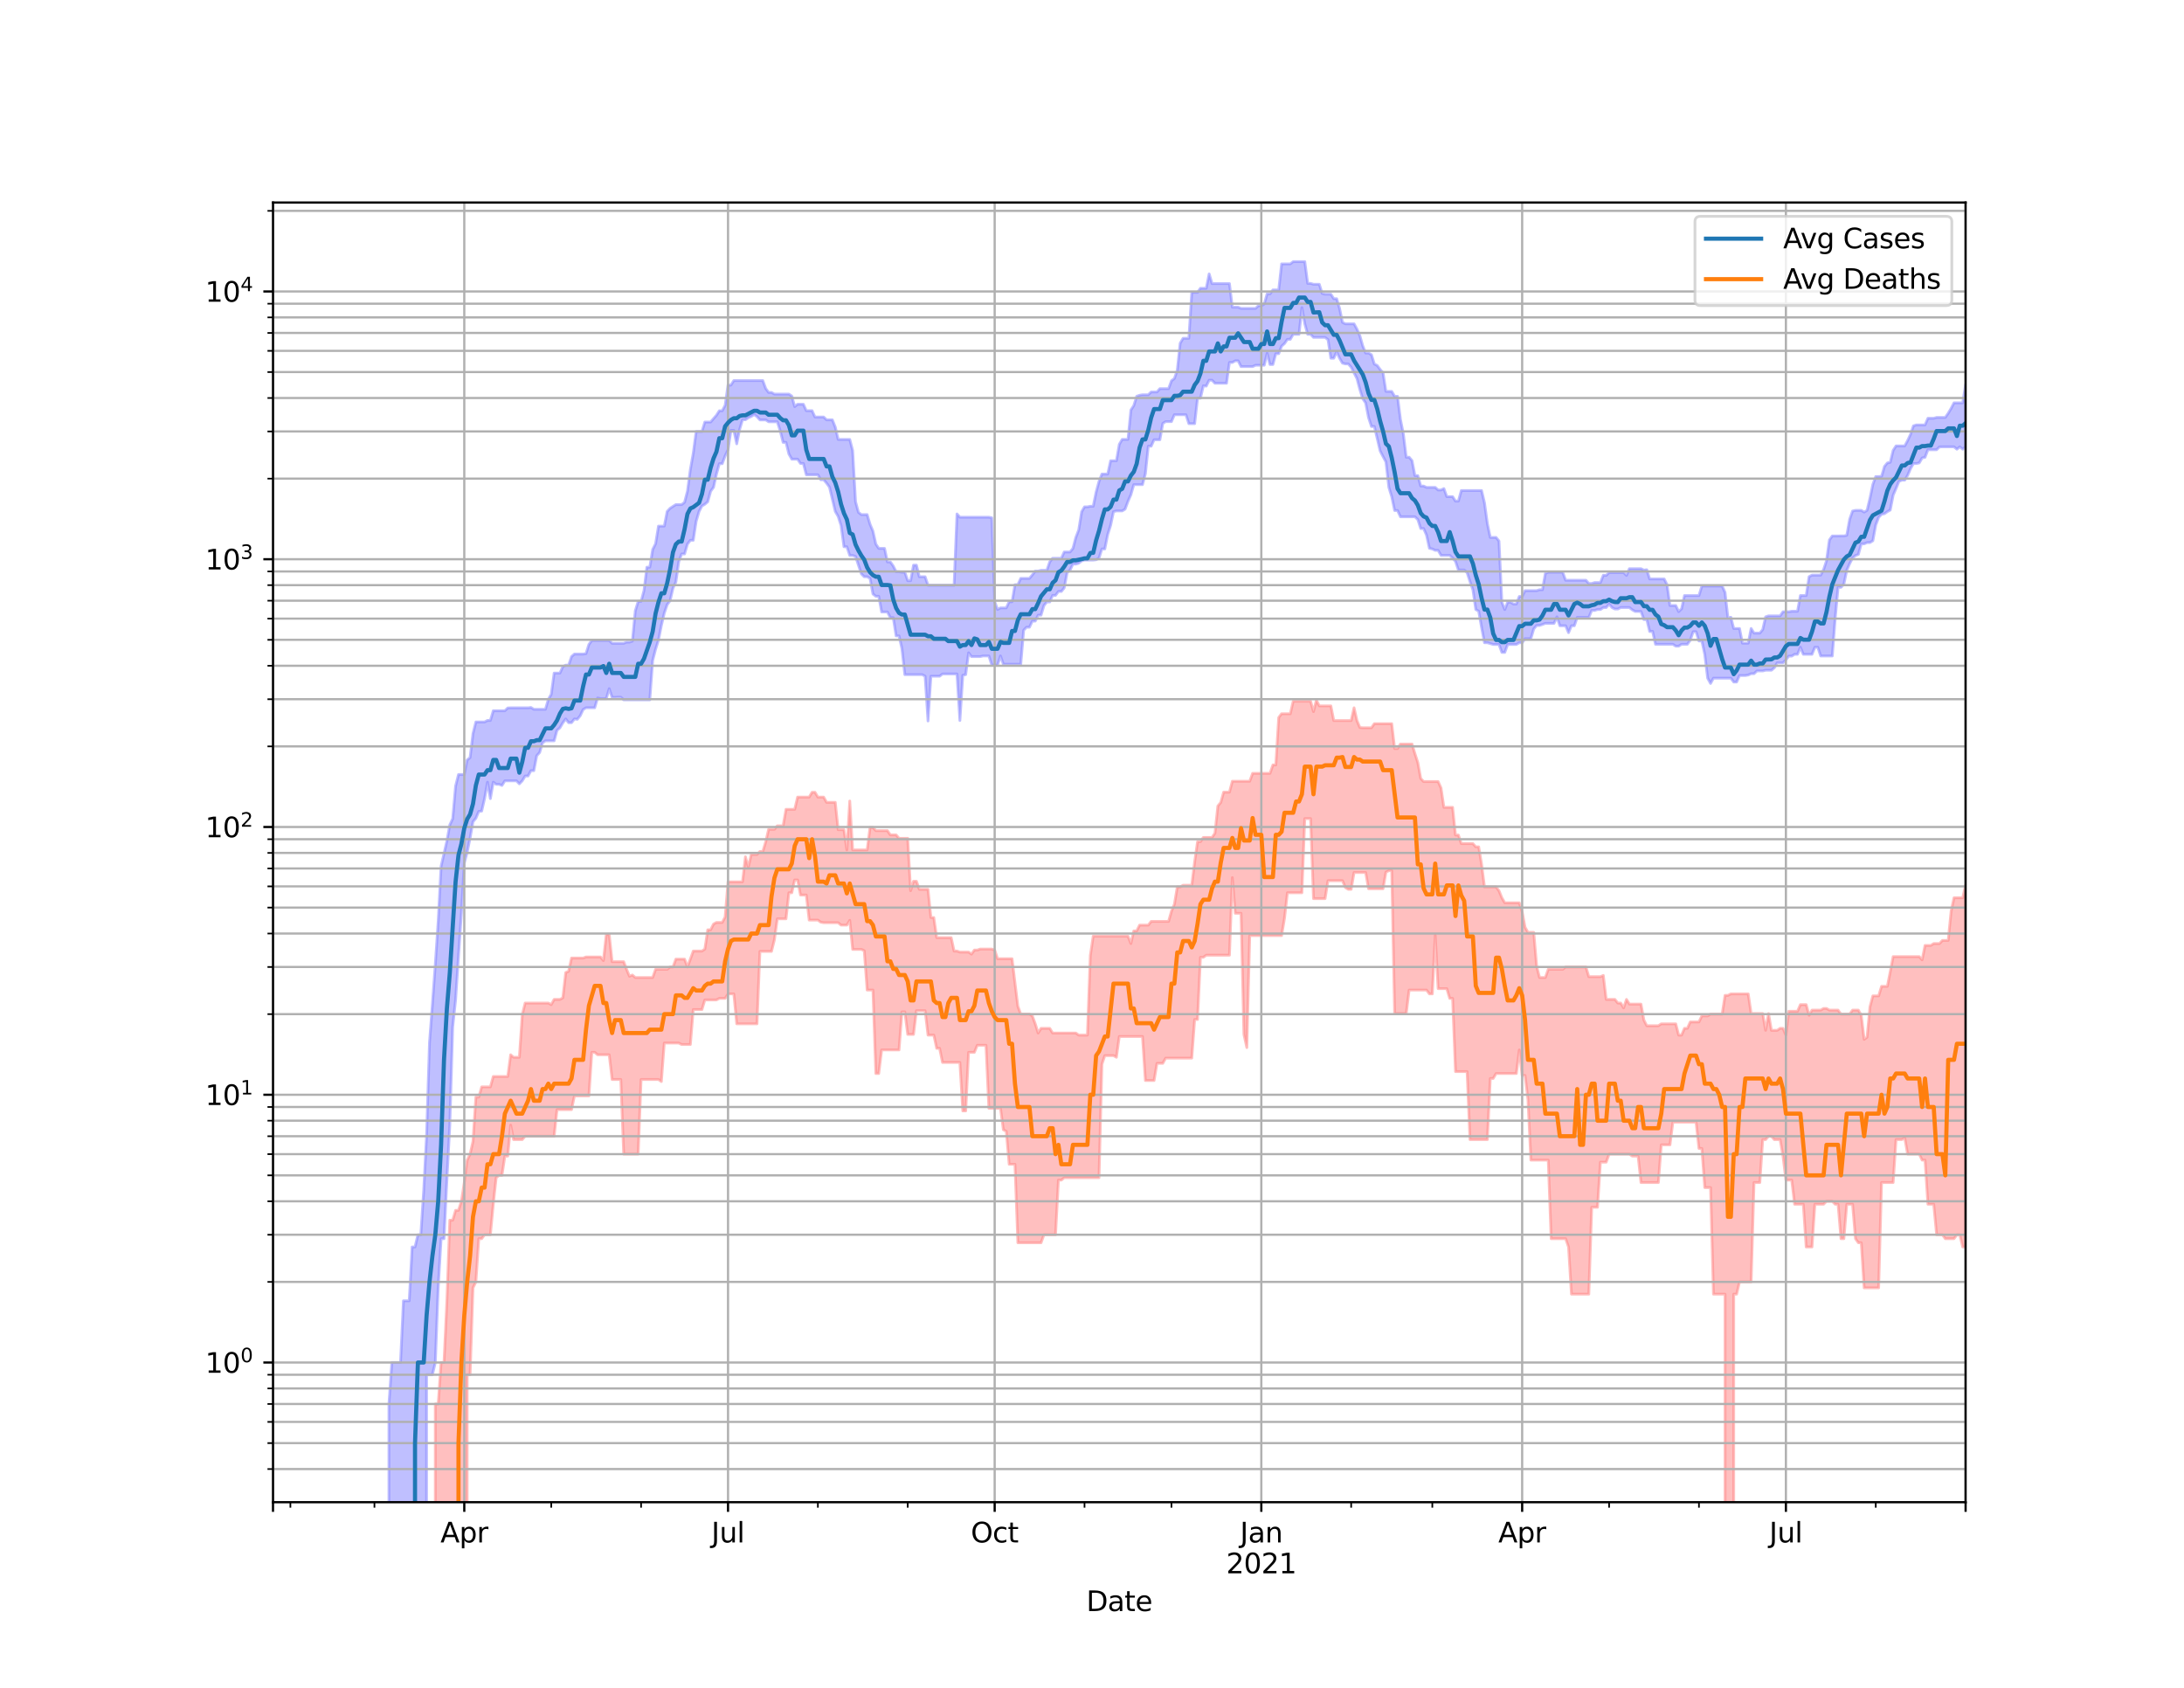 <?xml version="1.0" encoding="utf-8" standalone="no"?>
<!DOCTYPE svg PUBLIC "-//W3C//DTD SVG 1.1//EN"
  "http://www.w3.org/Graphics/SVG/1.1/DTD/svg11.dtd">
<svg height="612pt" version="1.1" viewBox="0 0 792 612" width="792pt" xmlns="http://www.w3.org/2000/svg" xmlns:xlink="http://www.w3.org/1999/xlink">
 <defs>
  <style type="text/css">*{stroke-linecap:butt;stroke-linejoin:round;}</style>
 </defs>
 <g id="figure_1">
  <g id="patch_1">
   <path d="M 0 612 
L 792 612 
L 792 0 
L 0 0 
z
" style="fill:#ffffff;"/>
  </g>
  <g id="axes_1">
   <g id="patch_2">
    <path d="M 99 544.68 
L 712.8 544.68 
L 712.8 73.44 
L 99 73.44 
z
" style="fill:#ffffff;"/>
   </g>
   <g id="PolyCollection_1">
    <path clip-path="url(#p68e2955192)" d="M 99 97583.09 
L 99 97583.09 
L 100.051 97583.09 
L 101.102 97583.09 
L 102.153 97583.09 
L 103.204 97583.09 
L 104.255 97583.09 
L 105.306 97583.09 
L 106.357 97583.09 
L 107.408 97583.09 
L 108.459 97583.09 
L 109.51 97583.09 
L 110.561 97583.09 
L 111.612 97583.09 
L 112.663 97583.09 
L 113.714 97583.09 
L 114.765 97583.09 
L 115.816 97583.09 
L 116.867 97583.09 
L 117.918 97583.09 
L 118.97 97583.09 
L 120.021 97583.09 
L 121.072 97583.09 
L 122.123 97583.09 
L 123.174 97583.09 
L 124.225 97583.09 
L 125.276 97583.09 
L 126.327 97583.09 
L 127.378 97583.09 
L 128.429 97583.09 
L 129.48 97583.09 
L 130.531 97583.09 
L 131.582 97583.09 
L 132.633 97583.09 
L 133.684 97583.09 
L 134.735 97583.09 
L 135.786 97583.09 
L 136.837 97583.09 
L 137.888 97583.09 
L 138.939 97583.09 
L 139.99 97583.09 
L 141.041 509.073 
L 142.092 494.033 
L 143.143 494.033 
L 144.194 494.033 
L 145.245 494.033 
L 146.296 471.659 
L 147.347 471.659 
L 148.398 471.659 
L 149.449 452.153 
L 150.5 452.153 
L 151.551 447.71 
L 152.602 447.71 
L 153.653 431.561 
L 154.704 411.385 
L 155.755 377.925 
L 156.807 364.084 
L 157.858 349.648 
L 158.909 333.996 
L 159.96 314.059 
L 161.011 309.528 
L 162.062 304.911 
L 163.113 299.103 
L 164.164 296.845 
L 165.215 284.981 
L 166.266 280.835 
L 167.317 280.835 
L 168.368 280.835 
L 169.419 275.542 
L 170.47 274.698 
L 171.521 265.963 
L 172.572 261.78 
L 173.623 261.78 
L 174.674 261.78 
L 175.725 261.78 
L 176.776 261.22 
L 177.827 261.22 
L 178.878 257.71 
L 179.929 257.71 
L 180.98 257.71 
L 182.031 257.71 
L 183.082 257.71 
L 184.133 256.698 
L 185.184 256.652 
L 186.235 256.652 
L 187.286 256.652 
L 188.337 256.652 
L 189.388 256.652 
L 190.439 256.652 
L 191.49 256.652 
L 192.541 256.516 
L 193.592 257.185 
L 194.643 257.185 
L 195.695 257.185 
L 196.746 257.185 
L 197.797 257.185 
L 198.848 253.56 
L 199.899 251.77 
L 200.95 244.056 
L 202.001 244.056 
L 203.052 244.056 
L 204.103 241.698 
L 205.154 241.191 
L 206.205 241.191 
L 207.256 238.079 
L 208.307 237.154 
L 209.358 237.154 
L 210.409 237.154 
L 211.46 237.154 
L 212.511 236.982 
L 213.562 233.661 
L 214.613 232.238 
L 215.664 232.238 
L 216.715 232.238 
L 217.766 232.238 
L 218.817 232.238 
L 219.868 232.238 
L 220.919 232.238 
L 221.97 233.268 
L 223.021 233.268 
L 224.072 233.268 
L 225.123 233.268 
L 226.174 233.268 
L 227.225 232.827 
L 228.276 232.827 
L 229.327 232.468 
L 230.378 221.472 
L 231.429 218.065 
L 232.48 218.065 
L 233.532 214.139 
L 234.583 205.668 
L 235.634 205.668 
L 236.685 199.233 
L 237.736 197.178 
L 238.787 190.764 
L 239.838 190.764 
L 240.889 190.764 
L 241.94 185.451 
L 242.991 184.317 
L 244.042 183.618 
L 245.093 182.956 
L 246.144 182.956 
L 247.195 182.956 
L 248.246 182.134 
L 249.297 178.092 
L 250.348 170.228 
L 251.399 164.328 
L 252.45 156.447 
L 253.501 156.447 
L 254.552 156.447 
L 255.603 153.02 
L 256.654 153.02 
L 257.705 153.02 
L 258.756 151.784 
L 259.807 150.588 
L 260.858 148.945 
L 261.909 148.945 
L 262.96 146.974 
L 264.011 139.63 
L 265.062 139.63 
L 266.113 137.993 
L 267.164 137.993 
L 268.215 137.993 
L 269.266 137.993 
L 270.317 137.993 
L 271.368 137.993 
L 272.42 137.993 
L 273.471 137.993 
L 274.522 137.993 
L 275.573 137.993 
L 276.624 137.993 
L 277.675 140.853 
L 278.726 142.301 
L 279.777 142.301 
L 280.828 142.896 
L 281.879 142.896 
L 282.93 142.896 
L 283.981 142.896 
L 285.032 142.896 
L 286.083 142.896 
L 287.134 143.599 
L 288.185 147.435 
L 289.236 146.582 
L 290.287 146.582 
L 291.338 146.582 
L 292.389 148.907 
L 293.44 148.907 
L 294.491 148.907 
L 295.542 151.216 
L 296.593 151.216 
L 297.644 151.216 
L 298.695 151.216 
L 299.746 152.233 
L 300.797 152.233 
L 301.848 152.233 
L 302.899 154.851 
L 303.95 159.338 
L 305.001 159.338 
L 306.052 159.338 
L 307.103 159.338 
L 308.154 159.338 
L 309.205 163.368 
L 310.257 181.925 
L 311.308 185.782 
L 312.359 186.585 
L 313.41 186.585 
L 314.461 186.585 
L 315.512 190.1 
L 316.563 192.575 
L 317.614 197.286 
L 318.665 198.847 
L 319.716 198.847 
L 320.767 198.847 
L 321.818 203.756 
L 322.869 203.756 
L 323.92 205.232 
L 324.971 207.302 
L 326.022 207.302 
L 327.073 207.472 
L 328.124 207.472 
L 329.175 210.547 
L 330.226 210.547 
L 331.277 204.911 
L 332.328 204.911 
L 333.379 209.126 
L 334.43 209.126 
L 335.481 209.126 
L 336.532 212.228 
L 337.583 212.228 
L 338.634 212.228 
L 339.685 212.228 
L 340.736 212.228 
L 341.787 212.228 
L 342.838 212.228 
L 343.889 212.228 
L 344.94 212.228 
L 345.991 212.228 
L 347.042 186.35 
L 348.093 187.532 
L 349.145 187.532 
L 350.196 187.532 
L 351.247 187.532 
L 352.298 187.532 
L 353.349 187.532 
L 354.4 187.532 
L 355.451 187.532 
L 356.502 187.532 
L 357.553 187.532 
L 358.604 187.532 
L 359.655 187.744 
L 360.706 218.187 
L 361.757 221.002 
L 362.808 220.421 
L 363.859 220.421 
L 364.91 220.421 
L 365.961 218.187 
L 367.012 218.187 
L 368.063 212.012 
L 369.114 212.012 
L 370.165 209.713 
L 371.216 209.713 
L 372.267 209.713 
L 373.318 209.713 
L 374.369 208.469 
L 375.42 207.073 
L 376.471 207.073 
L 377.522 206.794 
L 378.573 206.794 
L 379.624 206.794 
L 380.675 203.726 
L 381.726 202.426 
L 382.777 202.426 
L 383.828 202.426 
L 384.879 202.426 
L 385.93 200.138 
L 386.982 200.138 
L 388.033 200.138 
L 389.084 198.859 
L 390.135 194.868 
L 391.186 192.137 
L 392.237 185.588 
L 393.288 183.776 
L 394.339 183.776 
L 395.39 183.567 
L 396.441 183.567 
L 397.492 178.434 
L 398.543 174.566 
L 399.594 171.894 
L 400.645 171.894 
L 401.696 171.894 
L 402.747 167.073 
L 403.798 167.073 
L 404.849 167.073 
L 405.9 161.101 
L 406.951 159.314 
L 408.002 159.314 
L 409.053 159.314 
L 410.104 148.666 
L 411.155 147.063 
L 412.206 143.694 
L 413.257 143.319 
L 414.308 143.134 
L 415.359 143.134 
L 416.41 143.134 
L 417.461 142.133 
L 418.512 142.133 
L 419.563 142.133 
L 420.614 140.929 
L 421.665 140.929 
L 422.716 140.929 
L 423.767 140.929 
L 424.818 138.062 
L 425.87 137.246 
L 426.921 134.294 
L 427.972 124.451 
L 429.023 122.667 
L 430.074 122.667 
L 431.125 122.667 
L 432.176 106.009 
L 433.227 106.009 
L 434.278 106.009 
L 435.329 104.527 
L 436.38 104.527 
L 437.431 104.527 
L 438.482 99.305 
L 439.533 102.824 
L 440.584 102.824 
L 441.635 102.824 
L 442.686 102.824 
L 443.737 102.824 
L 444.788 102.824 
L 445.839 102.824 
L 446.89 111.379 
L 447.941 111.379 
L 448.992 111.379 
L 450.043 111.826 
L 451.094 111.826 
L 452.145 111.826 
L 453.196 111.826 
L 454.247 111.826 
L 455.298 111.826 
L 456.349 110.861 
L 457.4 110.861 
L 458.451 110.248 
L 459.502 106.569 
L 460.553 106.569 
L 461.604 105.125 
L 462.655 105.125 
L 463.707 105.125 
L 464.758 95.684 
L 465.809 95.684 
L 466.86 95.684 
L 467.911 95.684 
L 468.962 94.86 
L 470.013 94.86 
L 471.064 94.86 
L 472.115 94.86 
L 473.166 94.86 
L 474.217 102.754 
L 475.268 102.754 
L 476.319 103.075 
L 477.37 103.075 
L 478.421 103.075 
L 479.472 106.399 
L 480.523 106.671 
L 481.574 106.671 
L 482.625 106.671 
L 483.676 108.307 
L 484.727 108.307 
L 485.778 111.845 
L 486.829 116.886 
L 487.88 117.412 
L 488.931 117.412 
L 489.982 117.412 
L 491.033 117.412 
L 492.084 119.346 
L 493.135 121.744 
L 494.186 125.406 
L 495.237 128.016 
L 496.288 128.016 
L 497.339 128.622 
L 498.39 131.994 
L 499.441 132.529 
L 500.492 133.975 
L 501.543 135.16 
L 502.595 141.921 
L 503.646 141.921 
L 504.697 141.921 
L 505.748 143.707 
L 506.799 143.707 
L 507.85 152.042 
L 508.901 157.286 
L 509.952 165.783 
L 511.003 165.783 
L 512.054 167.017 
L 513.105 172.459 
L 514.156 172.459 
L 515.207 176.231 
L 516.258 176.231 
L 517.309 176.726 
L 518.36 176.726 
L 519.411 176.726 
L 520.462 176.726 
L 521.513 177.665 
L 522.564 177.665 
L 523.615 177.163 
L 524.666 180.076 
L 525.717 180.076 
L 526.768 180.076 
L 527.819 181.687 
L 528.87 181.687 
L 529.921 177.865 
L 530.972 177.865 
L 532.023 177.865 
L 533.074 177.865 
L 534.125 177.865 
L 535.176 177.865 
L 536.227 177.865 
L 537.278 177.865 
L 538.329 182.305 
L 539.38 189.882 
L 540.432 194.872 
L 541.483 194.872 
L 542.534 194.872 
L 543.585 196.16 
L 544.636 218.351 
L 545.687 221.015 
L 546.738 218.351 
L 547.789 218.369 
L 548.84 219.015 
L 549.891 219.015 
L 550.942 216.279 
L 551.993 216.279 
L 553.044 214.166 
L 554.095 214.166 
L 555.146 214.166 
L 556.197 214.166 
L 557.248 214.166 
L 558.299 213.836 
L 559.35 213.836 
L 560.401 207.908 
L 561.452 207.495 
L 562.503 207.495 
L 563.554 207.495 
L 564.605 207.495 
L 565.656 207.495 
L 566.707 207.495 
L 567.758 210.4 
L 568.809 210.4 
L 569.86 210.4 
L 570.911 210.4 
L 571.962 210.4 
L 573.013 210.4 
L 574.064 210.4 
L 575.115 210.4 
L 576.166 211.568 
L 577.217 211.568 
L 578.268 211.242 
L 579.32 211.242 
L 580.371 211.242 
L 581.422 208.599 
L 582.473 208.643 
L 583.524 207.609 
L 584.575 207.609 
L 585.626 207.609 
L 586.677 207.609 
L 587.728 207.609 
L 588.779 207.609 
L 589.83 208.643 
L 590.881 206.209 
L 591.932 206.209 
L 592.983 206.209 
L 594.034 206.209 
L 595.085 206.209 
L 596.136 206.72 
L 597.187 206.581 
L 598.238 209.927 
L 599.289 209.927 
L 600.34 209.927 
L 601.391 209.927 
L 602.442 209.927 
L 603.493 209.927 
L 604.544 212.033 
L 605.595 219.552 
L 606.646 219.552 
L 607.697 219.552 
L 608.748 221.769 
L 609.799 220.755 
L 610.85 215.944 
L 611.901 215.944 
L 612.952 215.944 
L 614.003 215.944 
L 615.054 215.944 
L 616.105 215.944 
L 617.157 212.487 
L 618.208 212.487 
L 619.259 212.487 
L 620.31 212.487 
L 621.361 212.487 
L 622.412 212.487 
L 623.463 212.487 
L 624.514 212.487 
L 625.565 214.795 
L 626.616 224.081 
L 627.667 223.809 
L 628.718 227.89 
L 629.769 227.89 
L 630.82 227.89 
L 631.871 233.216 
L 632.922 233.216 
L 633.973 233.216 
L 635.024 227.89 
L 636.075 229.552 
L 637.126 229.552 
L 638.177 229.552 
L 639.228 228.282 
L 640.279 223.664 
L 641.33 223.312 
L 642.381 223.312 
L 643.432 223.312 
L 644.483 223.312 
L 645.534 223.312 
L 646.585 221.815 
L 647.636 221.815 
L 648.687 221.815 
L 649.738 221.63 
L 650.789 221.63 
L 651.84 221.63 
L 652.891 215.932 
L 653.942 215.932 
L 654.993 215.932 
L 656.045 209.091 
L 657.096 208.536 
L 658.147 208.536 
L 659.198 208.536 
L 660.249 208.536 
L 661.3 206.526 
L 662.351 203.356 
L 663.402 195.791 
L 664.453 194.337 
L 665.504 194.337 
L 666.555 194.337 
L 667.606 194.316 
L 668.657 194.316 
L 669.708 194.109 
L 670.759 188.261 
L 671.81 185.297 
L 672.861 185.056 
L 673.912 185.056 
L 674.963 185.056 
L 676.014 185.689 
L 677.065 185.056 
L 678.116 180.648 
L 679.167 175.631 
L 680.218 172.793 
L 681.269 172.793 
L 682.32 172.737 
L 683.371 169.139 
L 684.422 167.865 
L 685.473 167.63 
L 686.524 163.314 
L 687.575 161.693 
L 688.626 161.693 
L 689.677 161.693 
L 690.728 161.693 
L 691.779 159.744 
L 692.83 157.484 
L 693.882 154.406 
L 694.933 154.078 
L 695.984 154.078 
L 697.035 154.078 
L 698.086 154.078 
L 699.137 151.663 
L 700.188 151.663 
L 701.239 151.663 
L 702.29 151.355 
L 703.341 151.355 
L 704.392 151.355 
L 705.443 151.355 
L 706.494 149.852 
L 707.545 148.073 
L 708.596 146.065 
L 709.647 146.065 
L 710.698 146.065 
L 711.749 146.065 
L 712.8 139.479 
L 712.8 162.02 
L 712.8 162.02 
L 711.749 162.873 
L 710.698 162.02 
L 709.647 162.873 
L 708.596 162.02 
L 707.545 162.02 
L 706.494 162.02 
L 705.443 162.02 
L 704.392 162.02 
L 703.341 162.041 
L 702.29 163.065 
L 701.239 163.065 
L 700.188 163.065 
L 699.137 163.065 
L 698.086 165.82 
L 697.035 166.047 
L 695.984 167.854 
L 694.933 168.079 
L 693.882 168.079 
L 692.83 169.935 
L 691.779 172.359 
L 690.728 174.1 
L 689.677 174.11 
L 688.626 174.54 
L 687.575 177.117 
L 686.524 179.559 
L 685.473 184.945 
L 684.422 185.526 
L 683.371 186.275 
L 682.32 186.476 
L 681.269 187.596 
L 680.218 190.353 
L 679.167 196.074 
L 678.116 196.734 
L 677.065 196.734 
L 676.014 197.201 
L 674.963 197.201 
L 673.912 201.027 
L 672.861 201.438 
L 671.81 202.322 
L 670.759 204.369 
L 669.708 206.761 
L 668.657 211.829 
L 667.606 212.962 
L 666.555 212.962 
L 665.504 224.319 
L 664.453 237.855 
L 663.402 237.855 
L 662.351 237.855 
L 661.3 237.855 
L 660.249 237.855 
L 659.198 234.692 
L 658.147 234.692 
L 657.096 237.249 
L 656.045 237.249 
L 654.993 237.249 
L 653.942 237.249 
L 652.891 234.692 
L 651.84 237.249 
L 650.789 237.249 
L 649.738 237.904 
L 648.687 237.904 
L 647.636 239.234 
L 646.585 240.34 
L 645.534 240.34 
L 644.483 240.34 
L 643.432 242.135 
L 642.381 243.024 
L 641.33 243.024 
L 640.279 243.024 
L 639.228 243.277 
L 638.177 243.277 
L 637.126 243.277 
L 636.075 244.281 
L 635.024 244.281 
L 633.973 244.757 
L 632.922 244.94 
L 631.871 244.94 
L 630.82 244.94 
L 629.769 247.298 
L 628.718 247.298 
L 627.667 245.903 
L 626.616 245.903 
L 625.565 245.903 
L 624.514 245.903 
L 623.463 245.903 
L 622.412 245.903 
L 621.361 245.903 
L 620.31 247.81 
L 619.259 245.903 
L 618.208 237.278 
L 617.157 232.417 
L 616.105 232.417 
L 615.054 229.061 
L 614.003 229.061 
L 612.952 232.145 
L 611.901 233.609 
L 610.85 233.609 
L 609.799 233.609 
L 608.748 234.289 
L 607.697 234.289 
L 606.646 233.609 
L 605.595 233.609 
L 604.544 233.609 
L 603.493 233.609 
L 602.442 233.609 
L 601.391 233.609 
L 600.34 233.609 
L 599.289 228.92 
L 598.238 228.983 
L 597.187 224.637 
L 596.136 224.637 
L 595.085 221.722 
L 594.034 221.709 
L 592.983 221.709 
L 591.932 221.119 
L 590.881 220.28 
L 589.83 220.28 
L 588.779 220.28 
L 587.728 220.28 
L 586.677 220.82 
L 585.626 220.82 
L 584.575 220.299 
L 583.524 219.034 
L 582.473 220.299 
L 581.422 220.299 
L 580.371 221.008 
L 579.32 221.008 
L 578.268 221.341 
L 577.217 221.341 
L 576.166 223.851 
L 575.115 223.851 
L 574.064 223.851 
L 573.013 223.851 
L 571.962 223.851 
L 570.911 226.899 
L 569.86 226.899 
L 568.809 229.401 
L 567.758 226.899 
L 566.707 226.899 
L 565.656 226.899 
L 564.605 223.657 
L 563.554 226.026 
L 562.503 226.026 
L 561.452 226.026 
L 560.401 226.026 
L 559.35 226.424 
L 558.299 226.787 
L 557.248 226.787 
L 556.197 228.028 
L 555.146 231.598 
L 554.095 231.565 
L 553.044 231.565 
L 551.993 233.052 
L 550.942 233.052 
L 549.891 233.67 
L 548.84 233.67 
L 547.789 233.67 
L 546.738 233.67 
L 545.687 236.557 
L 544.636 236.557 
L 543.585 233.67 
L 542.534 233.67 
L 541.483 233.67 
L 540.432 233.355 
L 539.38 233.043 
L 538.329 233.043 
L 537.278 227.524 
L 536.227 221.617 
L 535.176 221.002 
L 534.125 213.809 
L 533.074 210.862 
L 532.023 207.623 
L 530.972 206.673 
L 529.921 206.673 
L 528.87 206.673 
L 527.819 203.558 
L 526.768 202.322 
L 525.717 201.369 
L 524.666 201.369 
L 523.615 201.369 
L 522.564 201.369 
L 521.513 199.552 
L 520.462 199.552 
L 519.411 199.051 
L 518.36 198.809 
L 517.309 194.024 
L 516.258 191.648 
L 515.207 191.648 
L 514.156 188.395 
L 513.105 187.379 
L 512.054 187.379 
L 511.003 187.379 
L 509.952 187.379 
L 508.901 187.379 
L 507.85 187.379 
L 506.799 185.1 
L 505.748 185.1 
L 504.697 180.125 
L 503.646 176.688 
L 502.595 167.494 
L 501.543 165.549 
L 500.492 163.519 
L 499.441 159.026 
L 498.39 154.641 
L 497.339 154.641 
L 496.288 151.439 
L 495.237 146.1 
L 494.186 144.561 
L 493.135 141.226 
L 492.084 137.257 
L 491.033 135.208 
L 489.982 133.136 
L 488.931 131.946 
L 487.88 131.946 
L 486.829 131.677 
L 485.778 129.89 
L 484.727 127.547 
L 483.676 129.89 
L 482.625 129.89 
L 481.574 123.125 
L 480.523 122.337 
L 479.472 122.337 
L 478.421 122.337 
L 477.37 122.337 
L 476.319 122.337 
L 475.268 121.22 
L 474.217 121.22 
L 473.166 117.427 
L 472.115 111.548 
L 471.064 121.22 
L 470.013 121.22 
L 468.962 121.22 
L 467.911 123.037 
L 466.86 123.037 
L 465.809 124.578 
L 464.758 125.503 
L 463.707 128.251 
L 462.655 128.251 
L 461.604 132.167 
L 460.553 132.167 
L 459.502 128.109 
L 458.451 132.437 
L 457.4 132.437 
L 456.349 132.437 
L 455.298 132.437 
L 454.247 132.924 
L 453.196 132.924 
L 452.145 132.924 
L 451.094 132.924 
L 450.043 132.924 
L 448.992 130.831 
L 447.941 130.831 
L 446.89 131.429 
L 445.839 131.429 
L 444.788 138.955 
L 443.737 138.955 
L 442.686 138.955 
L 441.635 138.955 
L 440.584 138.955 
L 439.533 137.857 
L 438.482 137.857 
L 437.431 140.006 
L 436.38 139.882 
L 435.329 144.384 
L 434.278 144.384 
L 433.227 153.618 
L 432.176 153.618 
L 431.125 153.618 
L 430.074 150.39 
L 429.023 150.39 
L 427.972 150.39 
L 426.921 150.39 
L 425.87 150.39 
L 424.818 152.872 
L 423.767 152.872 
L 422.716 152.872 
L 421.665 153.549 
L 420.614 159.447 
L 419.563 159.447 
L 418.512 159.447 
L 417.461 161.782 
L 416.41 161.782 
L 415.359 171.77 
L 414.308 175.735 
L 413.257 175.735 
L 412.206 175.735 
L 411.155 175.735 
L 410.104 179.397 
L 409.053 181.774 
L 408.002 184.612 
L 406.951 185.258 
L 405.9 185.258 
L 404.849 185.258 
L 403.798 185.543 
L 402.747 190.508 
L 401.696 193.832 
L 400.645 199.051 
L 399.594 199.051 
L 398.543 202.342 
L 397.492 202.948 
L 396.441 203.084 
L 395.39 203.084 
L 394.339 203.084 
L 393.288 203.084 
L 392.237 203.369 
L 391.186 204.229 
L 390.135 204.536 
L 389.084 204.536 
L 388.033 206.729 
L 386.982 207.585 
L 385.93 213.156 
L 384.879 214.466 
L 383.828 214.466 
L 382.777 215.88 
L 381.726 215.88 
L 380.675 218.272 
L 379.624 218.272 
L 378.573 219.564 
L 377.522 223.066 
L 376.471 223.066 
L 375.42 225.2 
L 374.369 225.2 
L 373.318 227.418 
L 372.267 227.418 
L 371.216 228.514 
L 370.165 240.847 
L 369.114 240.847 
L 368.063 240.847 
L 367.012 240.847 
L 365.961 240.847 
L 364.91 240.847 
L 363.859 240.847 
L 362.808 237.836 
L 361.757 241.139 
L 360.706 241.139 
L 359.655 241.139 
L 358.604 237.836 
L 357.553 237.836 
L 356.502 237.836 
L 355.451 238.079 
L 354.4 238.079 
L 353.349 238.079 
L 352.298 238.079 
L 351.247 236.699 
L 350.196 244.609 
L 349.145 244.849 
L 348.093 261.253 
L 347.042 244.371 
L 345.991 244.371 
L 344.94 244.371 
L 343.889 244.371 
L 342.838 244.371 
L 341.787 244.371 
L 340.736 245.193 
L 339.685 245.193 
L 338.634 245.193 
L 337.583 245.193 
L 336.532 261.422 
L 335.481 245.193 
L 334.43 244.621 
L 333.379 244.621 
L 332.328 244.621 
L 331.277 244.621 
L 330.226 244.621 
L 329.175 244.621 
L 328.124 244.621 
L 327.073 235.189 
L 326.022 230.575 
L 324.971 230.575 
L 323.92 223.934 
L 322.869 223.934 
L 321.818 221.895 
L 320.767 221.895 
L 319.716 221.895 
L 318.665 216.21 
L 317.614 216.21 
L 316.563 215.377 
L 315.512 209.708 
L 314.461 209.126 
L 313.41 209.126 
L 312.359 208.08 
L 311.308 204.929 
L 310.257 201.77 
L 309.205 201.405 
L 308.154 201.405 
L 307.103 198.248 
L 306.052 198.248 
L 305.001 190.545 
L 303.95 187.256 
L 302.899 185.445 
L 301.848 181.014 
L 300.797 176.631 
L 299.746 175.177 
L 298.695 173.957 
L 297.644 173.957 
L 296.593 172.15 
L 295.542 172.15 
L 294.491 172.15 
L 293.44 172.15 
L 292.389 172.15 
L 291.338 168.042 
L 290.287 168.042 
L 289.236 166.487 
L 288.185 166.487 
L 287.134 166.487 
L 286.083 164.634 
L 285.032 160.404 
L 283.981 160.404 
L 282.93 156.227 
L 281.879 152.927 
L 280.828 152.927 
L 279.777 152.927 
L 278.726 152.927 
L 277.675 152.257 
L 276.624 152.257 
L 275.573 152.257 
L 274.522 151.058 
L 273.471 150.306 
L 272.42 151.013 
L 271.368 151.472 
L 270.317 152.199 
L 269.266 152.199 
L 268.215 155.702 
L 267.164 160.939 
L 266.113 156.054 
L 265.062 156.054 
L 264.011 163.104 
L 262.96 165.305 
L 261.909 168.129 
L 260.858 168.129 
L 259.807 171.947 
L 258.756 176.692 
L 257.705 178.142 
L 256.654 181.948 
L 255.603 182.846 
L 254.552 183.455 
L 253.501 185.456 
L 252.45 189.054 
L 251.399 195.902 
L 250.348 195.902 
L 249.297 197.3 
L 248.246 200.858 
L 247.195 200.858 
L 246.144 203.652 
L 245.093 211.062 
L 244.042 213.291 
L 242.991 217.811 
L 241.94 219.251 
L 240.889 222.328 
L 239.838 226.78 
L 238.787 232.094 
L 237.736 235.417 
L 236.685 239.475 
L 235.634 253.757 
L 234.583 253.757 
L 233.532 253.757 
L 232.48 253.757 
L 231.429 253.757 
L 230.378 253.757 
L 229.327 253.757 
L 228.276 253.757 
L 227.225 253.757 
L 226.174 253.757 
L 225.123 252.794 
L 224.072 252.794 
L 223.021 252.876 
L 221.97 252.876 
L 220.919 249.705 
L 219.868 253.322 
L 218.817 253.322 
L 217.766 253.322 
L 216.715 253.071 
L 215.664 256.637 
L 214.613 256.637 
L 213.562 256.637 
L 212.511 256.637 
L 211.46 257.278 
L 210.409 259.517 
L 209.358 260.817 
L 208.307 260.683 
L 207.256 262.037 
L 206.205 262.037 
L 205.154 260.683 
L 204.103 262.089 
L 203.052 263.882 
L 202.001 264.809 
L 200.95 268.611 
L 199.899 268.611 
L 198.848 268.611 
L 197.797 268.611 
L 196.746 269.341 
L 195.695 272.858 
L 194.643 274.007 
L 193.592 279.436 
L 192.541 279.436 
L 191.49 281.376 
L 190.439 281.376 
L 189.388 283.126 
L 188.337 284.217 
L 187.286 283.126 
L 186.235 283.126 
L 185.184 283.126 
L 184.133 283.126 
L 183.082 283.126 
L 182.031 284.803 
L 180.98 284.392 
L 179.929 284.392 
L 178.878 283.61 
L 177.827 289.578 
L 176.776 283.61 
L 175.725 289.578 
L 174.674 294.109 
L 173.623 294.22 
L 172.572 296.688 
L 171.521 297.959 
L 170.47 303.878 
L 169.419 309.001 
L 168.368 312.952 
L 167.317 331.245 
L 166.266 346.73 
L 165.215 362.564 
L 164.164 372.395 
L 163.113 407.965 
L 162.062 427.892 
L 161.011 449.139 
L 159.96 449.139 
L 158.909 466.969 
L 157.858 494.033 
L 156.807 498.476 
L 155.755 498.476 
L 154.704 498.476 
L 153.653 97583.09 
L 152.602 97583.09 
L 151.551 97583.09 
L 150.5 97583.09 
L 149.449 97583.09 
L 148.398 97583.09 
L 147.347 97583.09 
L 146.296 97583.09 
L 145.245 97583.09 
L 144.194 97583.09 
L 143.143 97583.09 
L 142.092 97583.09 
L 141.041 97583.09 
L 139.99 97583.09 
L 138.939 97583.09 
L 137.888 97583.09 
L 136.837 97583.09 
L 135.786 97583.09 
L 134.735 97583.09 
L 133.684 97583.09 
L 132.633 97583.09 
L 131.582 97583.09 
L 130.531 97583.09 
L 129.48 97583.09 
L 128.429 97583.09 
L 127.378 97583.09 
L 126.327 97583.09 
L 125.276 97583.09 
L 124.225 97583.09 
L 123.174 97583.09 
L 122.123 97583.09 
L 121.072 97583.09 
L 120.021 97583.09 
L 118.97 97583.09 
L 117.918 97583.09 
L 116.867 97583.09 
L 115.816 97583.09 
L 114.765 97583.09 
L 113.714 97583.09 
L 112.663 97583.09 
L 111.612 97583.09 
L 110.561 97583.09 
L 109.51 97583.09 
L 108.459 97583.09 
L 107.408 97583.09 
L 106.357 97583.09 
L 105.306 97583.09 
L 104.255 97583.09 
L 103.204 97583.09 
L 102.153 97583.09 
L 101.102 97583.09 
L 100.051 97583.09 
L 99 97583.09 
z
" style="fill:#8080ff;fill-opacity:0.5;stroke:#8080ff;stroke-opacity:0.5;"/>
   </g>
   <g id="PolyCollection_2">
    <path clip-path="url(#p68e2955192)" d="M 99 97583.09 
L 99 97583.09 
L 100.051 97583.09 
L 101.102 97583.09 
L 102.153 97583.09 
L 103.204 97583.09 
L 104.255 97583.09 
L 105.306 97583.09 
L 106.357 97583.09 
L 107.408 97583.09 
L 108.459 97583.09 
L 109.51 97583.09 
L 110.561 97583.09 
L 111.612 97583.09 
L 112.663 97583.09 
L 113.714 97583.09 
L 114.765 97583.09 
L 115.816 97583.09 
L 116.867 97583.09 
L 117.918 97583.09 
L 118.97 97583.09 
L 120.021 97583.09 
L 121.072 97583.09 
L 122.123 97583.09 
L 123.174 97583.09 
L 124.225 97583.09 
L 125.276 97583.09 
L 126.327 97583.09 
L 127.378 97583.09 
L 128.429 97583.09 
L 129.48 97583.09 
L 130.531 97583.09 
L 131.582 97583.09 
L 132.633 97583.09 
L 133.684 97583.09 
L 134.735 97583.09 
L 135.786 97583.09 
L 136.837 97583.09 
L 137.888 97583.09 
L 138.939 97583.09 
L 139.99 97583.09 
L 141.041 97583.09 
L 142.092 97583.09 
L 143.143 97583.09 
L 144.194 97583.09 
L 145.245 97583.09 
L 146.296 97583.09 
L 147.347 97583.09 
L 148.398 97583.09 
L 149.449 97583.09 
L 150.5 97583.09 
L 151.551 97583.09 
L 152.602 97583.09 
L 153.653 97583.09 
L 154.704 97583.09 
L 155.755 97583.09 
L 156.807 97583.09 
L 157.858 509.073 
L 158.909 509.073 
L 159.96 494.033 
L 161.011 494.033 
L 162.062 471.659 
L 163.113 442.432 
L 164.164 442.432 
L 165.215 438.867 
L 166.266 438.867 
L 167.317 435.58 
L 168.368 428.78 
L 169.419 420.646 
L 170.47 418.483 
L 171.521 413.83 
L 172.572 397.796 
L 173.623 397.796 
L 174.674 394.091 
L 175.725 394.091 
L 176.776 394.091 
L 177.827 394.091 
L 178.878 390.324 
L 179.929 390.324 
L 180.98 390.324 
L 182.031 390.324 
L 183.082 390.324 
L 184.133 390.324 
L 185.184 382.457 
L 186.235 383.363 
L 187.286 383.363 
L 188.337 383.363 
L 189.388 367.929 
L 190.439 363.699 
L 191.49 363.699 
L 192.541 363.699 
L 193.592 363.699 
L 194.643 363.699 
L 195.695 363.699 
L 196.746 363.699 
L 197.797 363.699 
L 198.848 363.699 
L 199.899 364.278 
L 200.95 362.378 
L 202.001 362.378 
L 203.052 362.378 
L 204.103 361.824 
L 205.154 352.636 
L 206.205 352.196 
L 207.256 347.376 
L 208.307 347.376 
L 209.358 347.376 
L 210.409 347.376 
L 211.46 347.376 
L 212.511 346.987 
L 213.562 346.987 
L 214.613 346.987 
L 215.664 346.987 
L 216.715 346.987 
L 217.766 346.987 
L 218.817 348.297 
L 219.868 338.808 
L 220.919 338.808 
L 221.97 348.698 
L 223.021 348.698 
L 224.072 348.698 
L 225.123 348.698 
L 226.174 348.698 
L 227.225 351.473 
L 228.276 353.984 
L 229.327 353.53 
L 230.378 354.443 
L 231.429 354.443 
L 232.48 354.443 
L 233.532 354.443 
L 234.583 354.443 
L 235.634 354.443 
L 236.685 354.443 
L 237.736 351.473 
L 238.787 351.473 
L 239.838 351.473 
L 240.889 351.473 
L 241.94 351.473 
L 242.991 350.621 
L 244.042 350.621 
L 245.093 347.768 
L 246.144 347.768 
L 247.195 347.768 
L 248.246 347.768 
L 249.297 350.621 
L 250.348 347.768 
L 251.399 344.85 
L 252.45 344.85 
L 253.501 344.85 
L 254.552 344.85 
L 255.603 344.121 
L 256.654 337.142 
L 257.705 337.142 
L 258.756 335.051 
L 259.807 334.472 
L 260.858 334.472 
L 261.909 334.472 
L 262.96 332.506 
L 264.011 319.741 
L 265.062 319.741 
L 266.113 319.741 
L 267.164 319.741 
L 268.215 319.741 
L 269.266 319.741 
L 270.317 310.657 
L 271.368 314.415 
L 272.42 309.848 
L 273.471 309.848 
L 274.522 309.848 
L 275.573 308.74 
L 276.624 308.74 
L 277.675 305.245 
L 278.726 300.707 
L 279.777 300.707 
L 280.828 300.707 
L 281.879 299.436 
L 282.93 299.436 
L 283.981 299.436 
L 285.032 293.452 
L 286.083 293.452 
L 287.134 293.452 
L 288.185 293.452 
L 289.236 289.02 
L 290.287 289.02 
L 291.338 289.02 
L 292.389 289.02 
L 293.44 289.02 
L 294.491 287.264 
L 295.542 287.264 
L 296.593 289.02 
L 297.644 289.02 
L 298.695 289.02 
L 299.746 290.921 
L 300.797 290.921 
L 301.848 290.921 
L 302.899 290.921 
L 303.95 300.836 
L 305.001 300.836 
L 306.052 300.836 
L 307.103 308.172 
L 308.154 290.446 
L 309.205 308.172 
L 310.257 308.172 
L 311.308 308.172 
L 312.359 308.172 
L 313.41 308.172 
L 314.461 308.172 
L 315.512 300.024 
L 316.563 300.024 
L 317.614 301.183 
L 318.665 301.183 
L 319.716 301.183 
L 320.767 301.183 
L 321.818 301.183 
L 322.869 302.734 
L 323.92 302.734 
L 324.971 302.734 
L 326.022 303.971 
L 327.073 303.971 
L 328.124 303.971 
L 329.175 303.971 
L 330.226 322.969 
L 331.277 319.538 
L 332.328 319.538 
L 333.379 322.462 
L 334.43 322.462 
L 335.481 322.462 
L 336.532 322.462 
L 337.583 332.689 
L 338.634 332.689 
L 339.685 339.993 
L 340.736 339.993 
L 341.787 339.993 
L 342.838 339.993 
L 343.889 339.993 
L 344.94 339.993 
L 345.991 344.85 
L 347.042 344.85 
L 348.093 345.22 
L 349.145 345.22 
L 350.196 345.22 
L 351.247 345.22 
L 352.298 345.968 
L 353.349 344.484 
L 354.4 344.484 
L 355.451 344.121 
L 356.502 344.121 
L 357.553 344.121 
L 358.604 344.121 
L 359.655 344.121 
L 360.706 344.484 
L 361.757 347.637 
L 362.808 347.637 
L 363.859 347.637 
L 364.91 347.637 
L 365.961 347.637 
L 367.012 347.637 
L 368.063 356.332 
L 369.114 364.865 
L 370.165 367.718 
L 371.216 367.718 
L 372.267 367.718 
L 373.318 367.718 
L 374.369 368.355 
L 375.42 371.233 
L 376.471 374.57 
L 377.522 372.869 
L 378.573 372.869 
L 379.624 372.869 
L 380.675 372.869 
L 381.726 374.57 
L 382.777 374.57 
L 383.828 374.57 
L 384.879 374.57 
L 385.93 374.57 
L 386.982 374.57 
L 388.033 374.57 
L 389.084 374.57 
L 390.135 374.57 
L 391.186 375.321 
L 392.237 375.321 
L 393.288 375.321 
L 394.339 375.321 
L 395.39 346.475 
L 396.441 339.45 
L 397.492 339.45 
L 398.543 339.45 
L 399.594 339.45 
L 400.645 339.45 
L 401.696 339.45 
L 402.747 339.45 
L 403.798 339.45 
L 404.849 339.45 
L 405.9 339.45 
L 406.951 339.45 
L 408.002 339.45 
L 409.053 339.45 
L 410.104 342.121 
L 411.155 337.553 
L 412.206 337.553 
L 413.257 335.441 
L 414.308 335.441 
L 415.359 335.441 
L 416.41 335.441 
L 417.461 334.09 
L 418.512 334.09 
L 419.563 334.09 
L 420.614 334.09 
L 421.665 334.09 
L 422.716 334.09 
L 423.767 334.09 
L 424.818 330.366 
L 425.87 327.917 
L 426.921 321.606 
L 427.972 321.606 
L 429.023 320.975 
L 430.074 320.975 
L 431.125 320.975 
L 432.176 320.975 
L 433.227 312.438 
L 434.278 305.197 
L 435.329 305.197 
L 436.38 303.647 
L 437.431 303.647 
L 438.482 303.647 
L 439.533 303.647 
L 440.584 302.107 
L 441.635 292.238 
L 442.686 290.989 
L 443.737 287.232 
L 444.788 287.232 
L 445.839 287.232 
L 446.89 283.268 
L 447.941 283.268 
L 448.992 283.268 
L 450.043 283.268 
L 451.094 283.268 
L 452.145 283.268 
L 453.196 283.268 
L 454.247 280.408 
L 455.298 280.408 
L 456.349 280.408 
L 457.4 280.408 
L 458.451 280.408 
L 459.502 280.408 
L 460.553 280.408 
L 461.604 277.357 
L 462.655 277.357 
L 463.707 260.154 
L 464.758 258.794 
L 465.809 258.794 
L 466.86 258.794 
L 467.911 258.794 
L 468.962 254.255 
L 470.013 254.255 
L 471.064 254.255 
L 472.115 254.255 
L 473.166 254.255 
L 474.217 254.255 
L 475.268 254.255 
L 476.319 258.021 
L 477.37 253.856 
L 478.421 255.947 
L 479.472 255.947 
L 480.523 255.947 
L 481.574 255.947 
L 482.625 255.947 
L 483.676 261.27 
L 484.727 261.27 
L 485.778 261.27 
L 486.829 261.27 
L 487.88 261.27 
L 488.931 261.27 
L 489.982 261.27 
L 491.033 256.637 
L 492.084 261.27 
L 493.135 263.775 
L 494.186 263.882 
L 495.237 263.882 
L 496.288 263.882 
L 497.339 263.882 
L 498.39 262.4 
L 499.441 262.4 
L 500.492 262.4 
L 501.543 262.4 
L 502.595 262.4 
L 503.646 262.4 
L 504.697 262.4 
L 505.748 271.416 
L 506.799 271.416 
L 507.85 269.793 
L 508.901 269.793 
L 509.952 269.793 
L 511.003 269.793 
L 512.054 269.793 
L 513.105 273.26 
L 514.156 276.5 
L 515.207 282.256 
L 516.258 283.382 
L 517.309 283.382 
L 518.36 283.382 
L 519.411 283.382 
L 520.462 283.382 
L 521.513 283.382 
L 522.564 285.698 
L 523.615 292.734 
L 524.666 292.734 
L 525.717 292.734 
L 526.768 292.734 
L 527.819 302.779 
L 528.87 302.779 
L 529.921 305.873 
L 530.972 305.873 
L 532.023 305.873 
L 533.074 305.873 
L 534.125 305.873 
L 535.176 307.057 
L 536.227 307.057 
L 537.278 313.357 
L 538.329 321.606 
L 539.38 321.606 
L 540.432 321.606 
L 541.483 321.606 
L 542.534 321.606 
L 543.585 322.969 
L 544.636 325.526 
L 545.687 327.347 
L 546.738 327.347 
L 547.789 327.347 
L 548.84 327.347 
L 549.891 327.347 
L 550.942 327.347 
L 551.993 330.628 
L 553.044 336.233 
L 554.095 338.071 
L 555.146 338.071 
L 556.197 338.071 
L 557.248 350.341 
L 558.299 354.443 
L 559.35 354.443 
L 560.401 354.443 
L 561.452 351.473 
L 562.503 351.473 
L 563.554 351.473 
L 564.605 351.473 
L 565.656 351.473 
L 566.707 351.473 
L 567.758 350.621 
L 568.809 350.621 
L 569.86 350.621 
L 570.911 350.621 
L 571.962 350.621 
L 573.013 350.621 
L 574.064 350.621 
L 575.115 350.621 
L 576.166 354.137 
L 577.217 354.137 
L 578.268 354.137 
L 579.32 354.137 
L 580.371 354.137 
L 581.422 353.681 
L 582.473 362.378 
L 583.524 362.378 
L 584.575 362.378 
L 585.626 362.378 
L 586.677 363.699 
L 587.728 363.699 
L 588.779 365.46 
L 589.83 362.378 
L 590.881 364.084 
L 591.932 364.084 
L 592.983 364.084 
L 594.034 364.084 
L 595.085 364.084 
L 596.136 369.88 
L 597.187 371.926 
L 598.238 371.926 
L 599.289 371.926 
L 600.34 371.926 
L 601.391 371.926 
L 602.442 371.233 
L 603.493 371.233 
L 604.544 371.233 
L 605.595 371.233 
L 606.646 371.233 
L 607.697 371.233 
L 608.748 375.321 
L 609.799 375.321 
L 610.85 372.869 
L 611.901 372.869 
L 612.952 370.551 
L 614.003 370.551 
L 615.054 370.551 
L 616.105 370.551 
L 617.157 368.355 
L 618.208 368.355 
L 619.259 368.355 
L 620.31 367.718 
L 621.361 367.718 
L 622.412 367.718 
L 623.463 367.718 
L 624.514 367.718 
L 625.565 360.918 
L 626.616 360.918 
L 627.667 360.383 
L 628.718 360.383 
L 629.769 360.383 
L 630.82 360.383 
L 631.871 360.383 
L 632.922 360.383 
L 633.973 360.383 
L 635.024 367.507 
L 636.075 367.507 
L 637.126 367.507 
L 638.177 367.507 
L 639.228 367.507 
L 640.279 373.59 
L 641.33 367.507 
L 642.381 373.59 
L 643.432 373.59 
L 644.483 373.59 
L 645.534 372.869 
L 646.585 372.869 
L 647.636 375.321 
L 648.687 366.676 
L 649.738 366.676 
L 650.789 366.676 
L 651.84 366.676 
L 652.891 364.278 
L 653.942 364.278 
L 654.993 364.278 
L 656.045 368.141 
L 657.096 366.267 
L 658.147 366.267 
L 659.198 366.267 
L 660.249 366.267 
L 661.3 365.66 
L 662.351 365.66 
L 663.402 366.267 
L 664.453 366.267 
L 665.504 366.267 
L 666.555 366.267 
L 667.606 367.718 
L 668.657 367.718 
L 669.708 367.718 
L 670.759 367.718 
L 671.81 366.267 
L 672.861 366.267 
L 673.912 366.267 
L 674.963 368.141 
L 676.014 376.864 
L 677.065 376.085 
L 678.116 365.062 
L 679.167 361.097 
L 680.218 361.097 
L 681.269 361.097 
L 682.32 357.639 
L 683.371 357.639 
L 684.422 357.639 
L 685.473 352.342 
L 686.524 346.859 
L 687.575 346.859 
L 688.626 346.859 
L 689.677 346.859 
L 690.728 346.859 
L 691.779 346.859 
L 692.83 346.859 
L 693.882 346.859 
L 694.933 346.859 
L 695.984 346.859 
L 697.035 348.032 
L 698.086 342.816 
L 699.137 342.816 
L 700.188 342.816 
L 701.239 342.121 
L 702.29 342.121 
L 703.341 342.121 
L 704.392 340.988 
L 705.443 340.988 
L 706.494 340.988 
L 707.545 330.366 
L 708.596 325.526 
L 709.647 325.526 
L 710.698 325.526 
L 711.749 325.526 
L 712.8 320.975 
L 712.8 452.153 
L 712.8 452.153 
L 711.749 452.153 
L 710.698 447.71 
L 709.647 447.71 
L 708.596 449.139 
L 707.545 449.139 
L 706.494 449.139 
L 705.443 449.139 
L 704.392 447.71 
L 703.341 447.71 
L 702.29 447.71 
L 701.239 436.647 
L 700.188 436.647 
L 699.137 436.647 
L 698.086 420.646 
L 697.035 420.646 
L 695.984 418.483 
L 694.933 418.483 
L 693.882 418.483 
L 692.83 418.483 
L 691.779 418.483 
L 690.728 412.59 
L 689.677 413.206 
L 688.626 413.206 
L 687.575 413.206 
L 686.524 428.78 
L 685.473 428.78 
L 684.422 428.78 
L 683.371 428.78 
L 682.32 428.78 
L 681.269 466.969 
L 680.218 466.969 
L 679.167 466.969 
L 678.116 466.969 
L 677.065 466.969 
L 676.014 466.969 
L 674.963 450.619 
L 673.912 450.619 
L 672.861 449.139 
L 671.81 436.647 
L 670.759 436.647 
L 669.708 436.647 
L 668.657 449.139 
L 667.606 449.139 
L 666.555 436.647 
L 665.504 436.647 
L 664.453 435.58 
L 663.402 435.58 
L 662.351 435.58 
L 661.3 436.647 
L 660.249 436.647 
L 659.198 436.647 
L 658.147 436.647 
L 657.096 452.153 
L 656.045 452.153 
L 654.993 452.153 
L 653.942 436.647 
L 652.891 436.647 
L 651.84 436.647 
L 650.789 436.647 
L 649.738 427.892 
L 648.687 427.892 
L 647.636 427.892 
L 646.585 419.192 
L 645.534 413.206 
L 644.483 413.206 
L 643.432 413.206 
L 642.381 411.984 
L 641.33 411.984 
L 640.279 413.206 
L 639.228 413.206 
L 638.177 428.78 
L 637.126 428.78 
L 636.075 428.78 
L 635.024 464.807 
L 633.973 464.807 
L 632.922 464.807 
L 631.871 464.807 
L 630.82 464.807 
L 629.769 469.249 
L 628.718 469.249 
L 627.667 97583.09 
L 626.616 97583.09 
L 625.565 469.249 
L 624.514 469.249 
L 623.463 469.249 
L 622.412 469.249 
L 621.361 469.249 
L 620.31 430.613 
L 619.259 430.613 
L 618.208 430.613 
L 617.157 416.426 
L 616.105 416.426 
L 615.054 406.884 
L 614.003 406.884 
L 612.952 406.884 
L 611.901 406.884 
L 610.85 406.884 
L 609.799 406.884 
L 608.748 406.884 
L 607.697 406.884 
L 606.646 406.884 
L 605.595 415.108 
L 604.544 415.108 
L 603.493 415.108 
L 602.442 415.108 
L 601.391 428.78 
L 600.34 428.78 
L 599.289 428.78 
L 598.238 428.78 
L 597.187 428.78 
L 596.136 428.78 
L 595.085 428.78 
L 594.034 419.192 
L 592.983 419.192 
L 591.932 419.192 
L 590.881 418.483 
L 589.83 418.483 
L 588.779 418.483 
L 587.728 418.483 
L 586.677 418.483 
L 585.626 418.483 
L 584.575 418.483 
L 583.524 418.483 
L 582.473 421.392 
L 581.422 421.392 
L 580.371 421.392 
L 579.32 437.743 
L 578.268 437.743 
L 577.217 437.743 
L 576.166 469.249 
L 575.115 469.249 
L 574.064 469.249 
L 573.013 469.249 
L 571.962 469.249 
L 570.911 469.249 
L 569.86 469.249 
L 568.809 452.153 
L 567.758 449.139 
L 566.707 449.139 
L 565.656 449.139 
L 564.605 449.139 
L 563.554 449.139 
L 562.503 449.139 
L 561.452 420.646 
L 560.401 420.646 
L 559.35 420.646 
L 558.299 420.646 
L 557.248 420.646 
L 556.197 420.646 
L 555.146 420.646 
L 554.095 398.665 
L 553.044 389.965 
L 551.993 389.965 
L 550.942 380.7 
L 549.891 389.257 
L 548.84 389.257 
L 547.789 389.257 
L 546.738 389.257 
L 545.687 389.257 
L 544.636 389.257 
L 543.585 389.257 
L 542.534 389.257 
L 541.483 391.051 
L 540.432 391.051 
L 539.38 413.206 
L 538.329 413.206 
L 537.278 413.206 
L 536.227 413.206 
L 535.176 413.206 
L 534.125 413.206 
L 533.074 413.206 
L 532.023 388.56 
L 530.972 388.56 
L 529.921 388.56 
L 528.87 388.56 
L 527.819 388.56 
L 526.768 362.008 
L 525.717 362.008 
L 524.666 358.478 
L 523.615 358.478 
L 522.564 358.478 
L 521.513 358.478 
L 520.462 339.128 
L 519.411 360.383 
L 518.36 360.383 
L 517.309 358.989 
L 516.258 358.989 
L 515.207 358.989 
L 514.156 358.989 
L 513.105 358.989 
L 512.054 358.989 
L 511.003 358.989 
L 509.952 367.507 
L 508.901 367.507 
L 507.85 367.507 
L 506.799 367.507 
L 505.748 367.507 
L 504.697 315.685 
L 503.646 315.685 
L 502.595 316.241 
L 501.543 322.246 
L 500.492 322.246 
L 499.441 322.246 
L 498.39 322.246 
L 497.339 322.246 
L 496.288 322.246 
L 495.237 316.365 
L 494.186 316.365 
L 493.135 316.365 
L 492.084 316.365 
L 491.033 316.365 
L 489.982 322.462 
L 488.931 322.462 
L 487.88 321.818 
L 486.829 319.337 
L 485.778 319.337 
L 484.727 319.337 
L 483.676 319.337 
L 482.625 319.337 
L 481.574 319.337 
L 480.523 325.837 
L 479.472 325.837 
L 478.421 325.837 
L 477.37 325.837 
L 476.319 325.837 
L 475.268 296.806 
L 474.217 296.806 
L 473.166 296.806 
L 472.115 323.705 
L 471.064 323.705 
L 470.013 323.705 
L 468.962 323.705 
L 467.911 323.705 
L 466.86 323.705 
L 465.809 332.966 
L 464.758 339.235 
L 463.707 339.235 
L 462.655 339.235 
L 461.604 339.235 
L 460.553 339.235 
L 459.502 339.235 
L 458.451 339.235 
L 457.4 339.235 
L 456.349 339.235 
L 455.298 339.235 
L 454.247 339.235 
L 453.196 339.235 
L 452.145 379.848 
L 451.094 375.069 
L 450.043 331.156 
L 448.992 331.156 
L 447.941 331.156 
L 446.89 318.214 
L 445.839 346.347 
L 444.788 346.347 
L 443.737 346.347 
L 442.686 346.347 
L 441.635 346.347 
L 440.584 346.347 
L 439.533 346.347 
L 438.482 346.347 
L 437.431 346.347 
L 436.38 347.116 
L 435.329 347.116 
L 434.278 369.659 
L 433.227 369.659 
L 432.176 383.67 
L 431.125 383.67 
L 430.074 383.67 
L 429.023 383.67 
L 427.972 383.67 
L 426.921 383.67 
L 425.87 383.67 
L 424.818 383.67 
L 423.767 383.67 
L 422.716 383.67 
L 421.665 385.558 
L 420.614 385.558 
L 419.563 385.558 
L 418.512 391.791 
L 417.461 391.791 
L 416.41 391.791 
L 415.359 391.791 
L 414.308 375.829 
L 413.257 375.829 
L 412.206 375.829 
L 411.155 375.829 
L 410.104 375.829 
L 409.053 375.829 
L 408.002 375.829 
L 406.951 375.829 
L 405.9 375.829 
L 404.849 383.363 
L 403.798 382.757 
L 402.747 382.757 
L 401.696 382.757 
L 400.645 382.757 
L 399.594 385.882 
L 398.543 427.023 
L 397.492 427.023 
L 396.441 427.023 
L 395.39 427.023 
L 394.339 427.023 
L 393.288 427.023 
L 392.237 427.023 
L 391.186 427.023 
L 390.135 427.023 
L 389.084 427.023 
L 388.033 427.023 
L 386.982 427.023 
L 385.93 427.023 
L 384.879 427.892 
L 383.828 427.892 
L 382.777 447.71 
L 381.726 447.71 
L 380.675 447.71 
L 379.624 447.71 
L 378.573 447.71 
L 377.522 450.619 
L 376.471 450.619 
L 375.42 450.619 
L 374.369 450.619 
L 373.318 450.619 
L 372.267 450.619 
L 371.216 450.619 
L 370.165 450.619 
L 369.114 450.619 
L 368.063 422.152 
L 367.012 422.152 
L 365.961 422.152 
L 364.91 410.214 
L 363.859 409.64 
L 362.808 401.858 
L 361.757 401.858 
L 360.706 401.858 
L 359.655 401.858 
L 358.604 401.858 
L 357.553 379.013 
L 356.502 379.013 
L 355.451 379.013 
L 354.4 379.013 
L 353.349 381.569 
L 352.298 381.569 
L 351.247 381.569 
L 350.196 402.816 
L 349.145 402.816 
L 348.093 385.238 
L 347.042 385.238 
L 345.991 385.238 
L 344.94 385.238 
L 343.889 385.238 
L 342.838 385.238 
L 341.787 385.238 
L 340.736 380.13 
L 339.685 380.13 
L 338.634 375.321 
L 337.583 375.321 
L 336.532 375.321 
L 335.481 366.471 
L 334.43 366.471 
L 333.379 366.471 
L 332.328 366.471 
L 331.277 375.069 
L 330.226 375.069 
L 329.175 375.069 
L 328.124 366.883 
L 327.073 366.883 
L 326.022 380.7 
L 324.971 380.7 
L 323.92 380.7 
L 322.869 380.7 
L 321.818 380.7 
L 320.767 380.7 
L 319.716 380.7 
L 318.665 389.257 
L 317.614 389.257 
L 316.563 358.989 
L 315.512 358.989 
L 314.461 358.989 
L 313.41 344.728 
L 312.359 344.242 
L 311.308 344.242 
L 310.257 344.242 
L 309.205 344.242 
L 308.154 333.712 
L 307.103 335.441 
L 306.052 335.441 
L 305.001 335.441 
L 303.95 334.568 
L 302.899 334.568 
L 301.848 334.568 
L 300.797 334.568 
L 299.746 334.568 
L 298.695 334.568 
L 297.644 334.376 
L 296.593 333.618 
L 295.542 333.618 
L 294.491 333.618 
L 293.44 333.618 
L 292.389 324.53 
L 291.338 324.53 
L 290.287 324.53 
L 289.236 319.07 
L 288.185 319.07 
L 287.134 323.705 
L 286.083 323.705 
L 285.032 333.151 
L 283.981 333.151 
L 282.93 333.151 
L 281.879 333.151 
L 280.828 340.765 
L 279.777 344.973 
L 278.726 344.973 
L 277.675 344.973 
L 276.624 344.973 
L 275.573 344.973 
L 274.522 371.233 
L 273.471 371.233 
L 272.42 371.233 
L 271.368 371.233 
L 270.317 371.233 
L 269.266 371.233 
L 268.215 371.233 
L 267.164 371.233 
L 266.113 360.383 
L 265.062 360.383 
L 264.011 360.383 
L 262.96 362.008 
L 261.909 362.008 
L 260.858 362.008 
L 259.807 362.564 
L 258.756 362.564 
L 257.705 362.564 
L 256.654 362.564 
L 255.603 362.564 
L 254.552 366.064 
L 253.501 366.064 
L 252.45 366.064 
L 251.399 366.064 
L 250.348 378.738 
L 249.297 378.738 
L 248.246 378.738 
L 247.195 378.738 
L 246.144 378.194 
L 245.093 378.194 
L 244.042 378.194 
L 242.991 378.194 
L 241.94 378.194 
L 240.889 378.194 
L 239.838 392.166 
L 238.787 391.419 
L 237.736 391.419 
L 236.685 391.419 
L 235.634 391.419 
L 234.583 391.419 
L 233.532 391.419 
L 232.48 391.419 
L 231.429 418.483 
L 230.378 418.483 
L 229.327 418.483 
L 228.276 418.483 
L 227.225 418.483 
L 226.174 418.483 
L 225.123 391.419 
L 224.072 391.419 
L 223.021 391.419 
L 221.97 391.419 
L 220.919 382.457 
L 219.868 382.457 
L 218.817 382.457 
L 217.766 382.457 
L 216.715 382.457 
L 215.664 381.569 
L 214.613 381.569 
L 213.562 397.368 
L 212.511 397.368 
L 211.46 397.368 
L 210.409 397.368 
L 209.358 397.368 
L 208.307 397.368 
L 207.256 402.334 
L 206.205 402.334 
L 205.154 402.334 
L 204.103 402.334 
L 203.052 402.334 
L 202.001 402.334 
L 200.95 411.984 
L 199.899 411.984 
L 198.848 411.984 
L 197.797 411.984 
L 196.746 411.984 
L 195.695 411.984 
L 194.643 411.984 
L 193.592 411.984 
L 192.541 411.984 
L 191.49 411.984 
L 190.439 411.984 
L 189.388 413.206 
L 188.337 413.206 
L 187.286 413.206 
L 186.235 413.206 
L 185.184 407.965 
L 184.133 419.192 
L 183.082 419.192 
L 182.031 426.171 
L 180.98 426.171 
L 179.929 427.023 
L 178.878 436.647 
L 177.827 447.71 
L 176.776 447.71 
L 175.725 447.71 
L 174.674 449.139 
L 173.623 449.139 
L 172.572 464.807 
L 171.521 466.969 
L 170.47 498.476 
L 169.419 498.476 
L 168.368 97583.09 
L 167.317 97583.09 
L 166.266 97583.09 
L 165.215 97583.09 
L 164.164 97583.09 
L 163.113 97583.09 
L 162.062 97583.09 
L 161.011 97583.09 
L 159.96 97583.09 
L 158.909 97583.09 
L 157.858 97583.09 
L 156.807 97583.09 
L 155.755 97583.09 
L 154.704 97583.09 
L 153.653 97583.09 
L 152.602 97583.09 
L 151.551 97583.09 
L 150.5 97583.09 
L 149.449 97583.09 
L 148.398 97583.09 
L 147.347 97583.09 
L 146.296 97583.09 
L 145.245 97583.09 
L 144.194 97583.09 
L 143.143 97583.09 
L 142.092 97583.09 
L 141.041 97583.09 
L 139.99 97583.09 
L 138.939 97583.09 
L 137.888 97583.09 
L 136.837 97583.09 
L 135.786 97583.09 
L 134.735 97583.09 
L 133.684 97583.09 
L 132.633 97583.09 
L 131.582 97583.09 
L 130.531 97583.09 
L 129.48 97583.09 
L 128.429 97583.09 
L 127.378 97583.09 
L 126.327 97583.09 
L 125.276 97583.09 
L 124.225 97583.09 
L 123.174 97583.09 
L 122.123 97583.09 
L 121.072 97583.09 
L 120.021 97583.09 
L 118.97 97583.09 
L 117.918 97583.09 
L 116.867 97583.09 
L 115.816 97583.09 
L 114.765 97583.09 
L 113.714 97583.09 
L 112.663 97583.09 
L 111.612 97583.09 
L 110.561 97583.09 
L 109.51 97583.09 
L 108.459 97583.09 
L 107.408 97583.09 
L 106.357 97583.09 
L 105.306 97583.09 
L 104.255 97583.09 
L 103.204 97583.09 
L 102.153 97583.09 
L 101.102 97583.09 
L 100.051 97583.09 
L 99 97583.09 
z
" style="fill:#ff8080;fill-opacity:0.5;stroke:#ff8080;stroke-opacity:0.5;"/>
   </g>
   <g id="matplotlib.axis_1">
    <g id="xtick_1">
     <g id="line2d_1">
      <path clip-path="url(#p68e2955192)" d="M 99 544.68 
L 99 73.44 
" style="fill:none;stroke:#b0b0b0;stroke-linecap:square;stroke-width:0.8;"/>
     </g>
     <g id="line2d_2">
      <defs>
       <path d="M 0 0 
L 0 3.5 
" id="m4abed1d830" style="stroke:#000000;stroke-width:0.8;"/>
      </defs>
      <g>
       <use style="stroke:#000000;stroke-width:0.8;" x="99" xlink:href="#m4abed1d830" y="544.68"/>
      </g>
     </g>
    </g>
    <g id="xtick_2">
     <g id="line2d_3">
      <path clip-path="url(#p68e2955192)" d="M 168.368 544.68 
L 168.368 73.44 
" style="fill:none;stroke:#b0b0b0;stroke-linecap:square;stroke-width:0.8;"/>
     </g>
     <g id="line2d_4">
      <g>
       <use style="stroke:#000000;stroke-width:0.8;" x="168.368" xlink:href="#m4abed1d830" y="544.68"/>
      </g>
     </g>
     <g id="text_1">
      <!-- Apr -->
      <g transform="translate(159.718 559.278)scale(0.1 -0.1)">
       <defs>
        <path d="M 2188 4044 
L 1331 1722 
L 3047 1722 
L 2188 4044 
z
M 1831 4666 
L 2547 4666 
L 4325 0 
L 3669 0 
L 3244 1197 
L 1141 1197 
L 716 0 
L 50 0 
L 1831 4666 
z
" id="DejaVuSans-41" transform="scale(0.016)"/>
        <path d="M 1159 525 
L 1159 -1331 
L 581 -1331 
L 581 3500 
L 1159 3500 
L 1159 2969 
Q 1341 3281 1617 3432 
Q 1894 3584 2278 3584 
Q 2916 3584 3314 3078 
Q 3713 2572 3713 1747 
Q 3713 922 3314 415 
Q 2916 -91 2278 -91 
Q 1894 -91 1617 61 
Q 1341 213 1159 525 
z
M 3116 1747 
Q 3116 2381 2855 2742 
Q 2594 3103 2138 3103 
Q 1681 3103 1420 2742 
Q 1159 2381 1159 1747 
Q 1159 1113 1420 752 
Q 1681 391 2138 391 
Q 2594 391 2855 752 
Q 3116 1113 3116 1747 
z
" id="DejaVuSans-70" transform="scale(0.016)"/>
        <path d="M 2631 2963 
Q 2534 3019 2420 3045 
Q 2306 3072 2169 3072 
Q 1681 3072 1420 2755 
Q 1159 2438 1159 1844 
L 1159 0 
L 581 0 
L 581 3500 
L 1159 3500 
L 1159 2956 
Q 1341 3275 1631 3429 
Q 1922 3584 2338 3584 
Q 2397 3584 2469 3576 
Q 2541 3569 2628 3553 
L 2631 2963 
z
" id="DejaVuSans-72" transform="scale(0.016)"/>
       </defs>
       <use xlink:href="#DejaVuSans-41"/>
       <use x="68.408" xlink:href="#DejaVuSans-70"/>
       <use x="131.885" xlink:href="#DejaVuSans-72"/>
      </g>
     </g>
    </g>
    <g id="xtick_3">
     <g id="line2d_5">
      <path clip-path="url(#p68e2955192)" d="M 264.011 544.68 
L 264.011 73.44 
" style="fill:none;stroke:#b0b0b0;stroke-linecap:square;stroke-width:0.8;"/>
     </g>
     <g id="line2d_6">
      <g>
       <use style="stroke:#000000;stroke-width:0.8;" x="264.011" xlink:href="#m4abed1d830" y="544.68"/>
      </g>
     </g>
     <g id="text_2">
      <!-- Jul -->
      <g transform="translate(257.978 559.278)scale(0.1 -0.1)">
       <defs>
        <path d="M 628 4666 
L 1259 4666 
L 1259 325 
Q 1259 -519 939 -900 
Q 619 -1281 -91 -1281 
L -331 -1281 
L -331 -750 
L -134 -750 
Q 284 -750 456 -515 
Q 628 -281 628 325 
L 628 4666 
z
" id="DejaVuSans-4a" transform="scale(0.016)"/>
        <path d="M 544 1381 
L 544 3500 
L 1119 3500 
L 1119 1403 
Q 1119 906 1312 657 
Q 1506 409 1894 409 
Q 2359 409 2629 706 
Q 2900 1003 2900 1516 
L 2900 3500 
L 3475 3500 
L 3475 0 
L 2900 0 
L 2900 538 
Q 2691 219 2414 64 
Q 2138 -91 1772 -91 
Q 1169 -91 856 284 
Q 544 659 544 1381 
z
M 1991 3584 
L 1991 3584 
z
" id="DejaVuSans-75" transform="scale(0.016)"/>
        <path d="M 603 4863 
L 1178 4863 
L 1178 0 
L 603 0 
L 603 4863 
z
" id="DejaVuSans-6c" transform="scale(0.016)"/>
       </defs>
       <use xlink:href="#DejaVuSans-4a"/>
       <use x="29.492" xlink:href="#DejaVuSans-75"/>
       <use x="92.871" xlink:href="#DejaVuSans-6c"/>
      </g>
     </g>
    </g>
    <g id="xtick_4">
     <g id="line2d_7">
      <path clip-path="url(#p68e2955192)" d="M 360.706 544.68 
L 360.706 73.44 
" style="fill:none;stroke:#b0b0b0;stroke-linecap:square;stroke-width:0.8;"/>
     </g>
     <g id="line2d_8">
      <g>
       <use style="stroke:#000000;stroke-width:0.8;" x="360.706" xlink:href="#m4abed1d830" y="544.68"/>
      </g>
     </g>
     <g id="text_3">
      <!-- Oct -->
      <g transform="translate(352.061 559.278)scale(0.1 -0.1)">
       <defs>
        <path d="M 2522 4238 
Q 1834 4238 1429 3725 
Q 1025 3213 1025 2328 
Q 1025 1447 1429 934 
Q 1834 422 2522 422 
Q 3209 422 3611 934 
Q 4013 1447 4013 2328 
Q 4013 3213 3611 3725 
Q 3209 4238 2522 4238 
z
M 2522 4750 
Q 3503 4750 4090 4092 
Q 4678 3434 4678 2328 
Q 4678 1225 4090 567 
Q 3503 -91 2522 -91 
Q 1538 -91 948 565 
Q 359 1222 359 2328 
Q 359 3434 948 4092 
Q 1538 4750 2522 4750 
z
" id="DejaVuSans-4f" transform="scale(0.016)"/>
        <path d="M 3122 3366 
L 3122 2828 
Q 2878 2963 2633 3030 
Q 2388 3097 2138 3097 
Q 1578 3097 1268 2742 
Q 959 2388 959 1747 
Q 959 1106 1268 751 
Q 1578 397 2138 397 
Q 2388 397 2633 464 
Q 2878 531 3122 666 
L 3122 134 
Q 2881 22 2623 -34 
Q 2366 -91 2075 -91 
Q 1284 -91 818 406 
Q 353 903 353 1747 
Q 353 2603 823 3093 
Q 1294 3584 2113 3584 
Q 2378 3584 2631 3529 
Q 2884 3475 3122 3366 
z
" id="DejaVuSans-63" transform="scale(0.016)"/>
        <path d="M 1172 4494 
L 1172 3500 
L 2356 3500 
L 2356 3053 
L 1172 3053 
L 1172 1153 
Q 1172 725 1289 603 
Q 1406 481 1766 481 
L 2356 481 
L 2356 0 
L 1766 0 
Q 1100 0 847 248 
Q 594 497 594 1153 
L 594 3053 
L 172 3053 
L 172 3500 
L 594 3500 
L 594 4494 
L 1172 4494 
z
" id="DejaVuSans-74" transform="scale(0.016)"/>
       </defs>
       <use xlink:href="#DejaVuSans-4f"/>
       <use x="78.711" xlink:href="#DejaVuSans-63"/>
       <use x="133.691" xlink:href="#DejaVuSans-74"/>
      </g>
     </g>
    </g>
    <g id="xtick_5">
     <g id="line2d_9">
      <path clip-path="url(#p68e2955192)" d="M 457.4 544.68 
L 457.4 73.44 
" style="fill:none;stroke:#b0b0b0;stroke-linecap:square;stroke-width:0.8;"/>
     </g>
     <g id="line2d_10">
      <g>
       <use style="stroke:#000000;stroke-width:0.8;" x="457.4" xlink:href="#m4abed1d830" y="544.68"/>
      </g>
     </g>
     <g id="text_4">
      <!-- Jan -->
      <g transform="translate(449.693 559.278)scale(0.1 -0.1)">
       <defs>
        <path d="M 2194 1759 
Q 1497 1759 1228 1600 
Q 959 1441 959 1056 
Q 959 750 1161 570 
Q 1363 391 1709 391 
Q 2188 391 2477 730 
Q 2766 1069 2766 1631 
L 2766 1759 
L 2194 1759 
z
M 3341 1997 
L 3341 0 
L 2766 0 
L 2766 531 
Q 2569 213 2275 61 
Q 1981 -91 1556 -91 
Q 1019 -91 701 211 
Q 384 513 384 1019 
Q 384 1609 779 1909 
Q 1175 2209 1959 2209 
L 2766 2209 
L 2766 2266 
Q 2766 2663 2505 2880 
Q 2244 3097 1772 3097 
Q 1472 3097 1187 3025 
Q 903 2953 641 2809 
L 641 3341 
Q 956 3463 1253 3523 
Q 1550 3584 1831 3584 
Q 2591 3584 2966 3190 
Q 3341 2797 3341 1997 
z
" id="DejaVuSans-61" transform="scale(0.016)"/>
        <path d="M 3513 2113 
L 3513 0 
L 2938 0 
L 2938 2094 
Q 2938 2591 2744 2837 
Q 2550 3084 2163 3084 
Q 1697 3084 1428 2787 
Q 1159 2491 1159 1978 
L 1159 0 
L 581 0 
L 581 3500 
L 1159 3500 
L 1159 2956 
Q 1366 3272 1645 3428 
Q 1925 3584 2291 3584 
Q 2894 3584 3203 3211 
Q 3513 2838 3513 2113 
z
" id="DejaVuSans-6e" transform="scale(0.016)"/>
       </defs>
       <use xlink:href="#DejaVuSans-4a"/>
       <use x="29.492" xlink:href="#DejaVuSans-61"/>
       <use x="90.771" xlink:href="#DejaVuSans-6e"/>
      </g>
      <!-- 2021 -->
      <g transform="translate(444.675 570.476)scale(0.1 -0.1)">
       <defs>
        <path d="M 1228 531 
L 3431 531 
L 3431 0 
L 469 0 
L 469 531 
Q 828 903 1448 1529 
Q 2069 2156 2228 2338 
Q 2531 2678 2651 2914 
Q 2772 3150 2772 3378 
Q 2772 3750 2511 3984 
Q 2250 4219 1831 4219 
Q 1534 4219 1204 4116 
Q 875 4013 500 3803 
L 500 4441 
Q 881 4594 1212 4672 
Q 1544 4750 1819 4750 
Q 2544 4750 2975 4387 
Q 3406 4025 3406 3419 
Q 3406 3131 3298 2873 
Q 3191 2616 2906 2266 
Q 2828 2175 2409 1742 
Q 1991 1309 1228 531 
z
" id="DejaVuSans-32" transform="scale(0.016)"/>
        <path d="M 2034 4250 
Q 1547 4250 1301 3770 
Q 1056 3291 1056 2328 
Q 1056 1369 1301 889 
Q 1547 409 2034 409 
Q 2525 409 2770 889 
Q 3016 1369 3016 2328 
Q 3016 3291 2770 3770 
Q 2525 4250 2034 4250 
z
M 2034 4750 
Q 2819 4750 3233 4129 
Q 3647 3509 3647 2328 
Q 3647 1150 3233 529 
Q 2819 -91 2034 -91 
Q 1250 -91 836 529 
Q 422 1150 422 2328 
Q 422 3509 836 4129 
Q 1250 4750 2034 4750 
z
" id="DejaVuSans-30" transform="scale(0.016)"/>
        <path d="M 794 531 
L 1825 531 
L 1825 4091 
L 703 3866 
L 703 4441 
L 1819 4666 
L 2450 4666 
L 2450 531 
L 3481 531 
L 3481 0 
L 794 0 
L 794 531 
z
" id="DejaVuSans-31" transform="scale(0.016)"/>
       </defs>
       <use xlink:href="#DejaVuSans-32"/>
       <use x="63.623" xlink:href="#DejaVuSans-30"/>
       <use x="127.246" xlink:href="#DejaVuSans-32"/>
       <use x="190.869" xlink:href="#DejaVuSans-31"/>
      </g>
     </g>
    </g>
    <g id="xtick_6">
     <g id="line2d_11">
      <path clip-path="url(#p68e2955192)" d="M 551.993 544.68 
L 551.993 73.44 
" style="fill:none;stroke:#b0b0b0;stroke-linecap:square;stroke-width:0.8;"/>
     </g>
     <g id="line2d_12">
      <g>
       <use style="stroke:#000000;stroke-width:0.8;" x="551.993" xlink:href="#m4abed1d830" y="544.68"/>
      </g>
     </g>
     <g id="text_5">
      <!-- Apr -->
      <g transform="translate(543.343 559.278)scale(0.1 -0.1)">
       <use xlink:href="#DejaVuSans-41"/>
       <use x="68.408" xlink:href="#DejaVuSans-70"/>
       <use x="131.885" xlink:href="#DejaVuSans-72"/>
      </g>
     </g>
    </g>
    <g id="xtick_7">
     <g id="line2d_13">
      <path clip-path="url(#p68e2955192)" d="M 647.636 544.68 
L 647.636 73.44 
" style="fill:none;stroke:#b0b0b0;stroke-linecap:square;stroke-width:0.8;"/>
     </g>
     <g id="line2d_14">
      <g>
       <use style="stroke:#000000;stroke-width:0.8;" x="647.636" xlink:href="#m4abed1d830" y="544.68"/>
      </g>
     </g>
     <g id="text_6">
      <!-- Jul -->
      <g transform="translate(641.603 559.278)scale(0.1 -0.1)">
       <use xlink:href="#DejaVuSans-4a"/>
       <use x="29.492" xlink:href="#DejaVuSans-75"/>
       <use x="92.871" xlink:href="#DejaVuSans-6c"/>
      </g>
     </g>
    </g>
    <g id="xtick_8">
     <g id="line2d_15">
      <path clip-path="url(#p68e2955192)" d="M 712.8 544.68 
L 712.8 73.44 
" style="fill:none;stroke:#b0b0b0;stroke-linecap:square;stroke-width:0.8;"/>
     </g>
     <g id="line2d_16">
      <g>
       <use style="stroke:#000000;stroke-width:0.8;" x="712.8" xlink:href="#m4abed1d830" y="544.68"/>
      </g>
     </g>
    </g>
    <g id="xtick_9">
     <g id="line2d_17">
      <defs>
       <path d="M 0 0 
L 0 2 
" id="mbe9820739d" style="stroke:#000000;stroke-width:0.6;"/>
      </defs>
      <g>
       <use style="stroke:#000000;stroke-width:0.6;" x="105.306" xlink:href="#mbe9820739d" y="544.68"/>
      </g>
     </g>
    </g>
    <g id="xtick_10">
     <g id="line2d_18">
      <g>
       <use style="stroke:#000000;stroke-width:0.6;" x="135.786" xlink:href="#mbe9820739d" y="544.68"/>
      </g>
     </g>
    </g>
    <g id="xtick_11">
     <g id="line2d_19">
      <g>
       <use style="stroke:#000000;stroke-width:0.6;" x="199.899" xlink:href="#mbe9820739d" y="544.68"/>
      </g>
     </g>
    </g>
    <g id="xtick_12">
     <g id="line2d_20">
      <g>
       <use style="stroke:#000000;stroke-width:0.6;" x="232.48" xlink:href="#mbe9820739d" y="544.68"/>
      </g>
     </g>
    </g>
    <g id="xtick_13">
     <g id="line2d_21">
      <g>
       <use style="stroke:#000000;stroke-width:0.6;" x="296.593" xlink:href="#mbe9820739d" y="544.68"/>
      </g>
     </g>
    </g>
    <g id="xtick_14">
     <g id="line2d_22">
      <g>
       <use style="stroke:#000000;stroke-width:0.6;" x="329.175" xlink:href="#mbe9820739d" y="544.68"/>
      </g>
     </g>
    </g>
    <g id="xtick_15">
     <g id="line2d_23">
      <g>
       <use style="stroke:#000000;stroke-width:0.6;" x="393.288" xlink:href="#mbe9820739d" y="544.68"/>
      </g>
     </g>
    </g>
    <g id="xtick_16">
     <g id="line2d_24">
      <g>
       <use style="stroke:#000000;stroke-width:0.6;" x="424.818" xlink:href="#mbe9820739d" y="544.68"/>
      </g>
     </g>
    </g>
    <g id="xtick_17">
     <g id="line2d_25">
      <g>
       <use style="stroke:#000000;stroke-width:0.6;" x="489.982" xlink:href="#mbe9820739d" y="544.68"/>
      </g>
     </g>
    </g>
    <g id="xtick_18">
     <g id="line2d_26">
      <g>
       <use style="stroke:#000000;stroke-width:0.6;" x="519.411" xlink:href="#mbe9820739d" y="544.68"/>
      </g>
     </g>
    </g>
    <g id="xtick_19">
     <g id="line2d_27">
      <g>
       <use style="stroke:#000000;stroke-width:0.6;" x="583.524" xlink:href="#mbe9820739d" y="544.68"/>
      </g>
     </g>
    </g>
    <g id="xtick_20">
     <g id="line2d_28">
      <g>
       <use style="stroke:#000000;stroke-width:0.6;" x="616.105" xlink:href="#mbe9820739d" y="544.68"/>
      </g>
     </g>
    </g>
    <g id="xtick_21">
     <g id="line2d_29">
      <g>
       <use style="stroke:#000000;stroke-width:0.6;" x="680.218" xlink:href="#mbe9820739d" y="544.68"/>
      </g>
     </g>
    </g>
    <g id="text_7">
     <!-- Date -->
     <g transform="translate(393.949 584.154)scale(0.1 -0.1)">
      <defs>
       <path d="M 1259 4147 
L 1259 519 
L 2022 519 
Q 2988 519 3436 956 
Q 3884 1394 3884 2338 
Q 3884 3275 3436 3711 
Q 2988 4147 2022 4147 
L 1259 4147 
z
M 628 4666 
L 1925 4666 
Q 3281 4666 3915 4102 
Q 4550 3538 4550 2338 
Q 4550 1131 3912 565 
Q 3275 0 1925 0 
L 628 0 
L 628 4666 
z
" id="DejaVuSans-44" transform="scale(0.016)"/>
       <path d="M 3597 1894 
L 3597 1613 
L 953 1613 
Q 991 1019 1311 708 
Q 1631 397 2203 397 
Q 2534 397 2845 478 
Q 3156 559 3463 722 
L 3463 178 
Q 3153 47 2828 -22 
Q 2503 -91 2169 -91 
Q 1331 -91 842 396 
Q 353 884 353 1716 
Q 353 2575 817 3079 
Q 1281 3584 2069 3584 
Q 2775 3584 3186 3129 
Q 3597 2675 3597 1894 
z
M 3022 2063 
Q 3016 2534 2758 2815 
Q 2500 3097 2075 3097 
Q 1594 3097 1305 2825 
Q 1016 2553 972 2059 
L 3022 2063 
z
" id="DejaVuSans-65" transform="scale(0.016)"/>
      </defs>
      <use xlink:href="#DejaVuSans-44"/>
      <use x="77.002" xlink:href="#DejaVuSans-61"/>
      <use x="138.281" xlink:href="#DejaVuSans-74"/>
      <use x="177.49" xlink:href="#DejaVuSans-65"/>
     </g>
    </g>
   </g>
   <g id="matplotlib.axis_2">
    <g id="ytick_1">
     <g id="line2d_30">
      <path clip-path="url(#p68e2955192)" d="M 99 494.033 
L 712.8 494.033 
" style="fill:none;stroke:#b0b0b0;stroke-linecap:square;stroke-width:0.8;"/>
     </g>
     <g id="line2d_31">
      <defs>
       <path d="M 0 0 
L -3.5 0 
" id="me91a084207" style="stroke:#000000;stroke-width:0.8;"/>
      </defs>
      <g>
       <use style="stroke:#000000;stroke-width:0.8;" x="99" xlink:href="#me91a084207" y="494.033"/>
      </g>
     </g>
     <g id="text_8">
      <!-- $\mathdefault{10^{0}}$ -->
      <g transform="translate(74.4 497.833)scale(0.1 -0.1)">
       <use transform="translate(0 0.766)" xlink:href="#DejaVuSans-31"/>
       <use transform="translate(63.623 0.766)" xlink:href="#DejaVuSans-30"/>
       <use transform="translate(128.203 39.047)scale(0.7)" xlink:href="#DejaVuSans-30"/>
      </g>
     </g>
    </g>
    <g id="ytick_2">
     <g id="line2d_32">
      <path clip-path="url(#p68e2955192)" d="M 99 396.944 
L 712.8 396.944 
" style="fill:none;stroke:#b0b0b0;stroke-linecap:square;stroke-width:0.8;"/>
     </g>
     <g id="line2d_33">
      <g>
       <use style="stroke:#000000;stroke-width:0.8;" x="99" xlink:href="#me91a084207" y="396.944"/>
      </g>
     </g>
     <g id="text_9">
      <!-- $\mathdefault{10^{1}}$ -->
      <g transform="translate(74.4 400.743)scale(0.1 -0.1)">
       <use transform="translate(0 0.684)" xlink:href="#DejaVuSans-31"/>
       <use transform="translate(63.623 0.684)" xlink:href="#DejaVuSans-30"/>
       <use transform="translate(128.203 38.966)scale(0.7)" xlink:href="#DejaVuSans-31"/>
      </g>
     </g>
    </g>
    <g id="ytick_3">
     <g id="line2d_34">
      <path clip-path="url(#p68e2955192)" d="M 99 299.855 
L 712.8 299.855 
" style="fill:none;stroke:#b0b0b0;stroke-linecap:square;stroke-width:0.8;"/>
     </g>
     <g id="line2d_35">
      <g>
       <use style="stroke:#000000;stroke-width:0.8;" x="99" xlink:href="#me91a084207" y="299.855"/>
      </g>
     </g>
     <g id="text_10">
      <!-- $\mathdefault{10^{2}}$ -->
      <g transform="translate(74.4 303.654)scale(0.1 -0.1)">
       <use transform="translate(0 0.766)" xlink:href="#DejaVuSans-31"/>
       <use transform="translate(63.623 0.766)" xlink:href="#DejaVuSans-30"/>
       <use transform="translate(128.203 39.047)scale(0.7)" xlink:href="#DejaVuSans-32"/>
      </g>
     </g>
    </g>
    <g id="ytick_4">
     <g id="line2d_36">
      <path clip-path="url(#p68e2955192)" d="M 99 202.766 
L 712.8 202.766 
" style="fill:none;stroke:#b0b0b0;stroke-linecap:square;stroke-width:0.8;"/>
     </g>
     <g id="line2d_37">
      <g>
       <use style="stroke:#000000;stroke-width:0.8;" x="99" xlink:href="#me91a084207" y="202.766"/>
      </g>
     </g>
     <g id="text_11">
      <!-- $\mathdefault{10^{3}}$ -->
      <g transform="translate(74.4 206.565)scale(0.1 -0.1)">
       <defs>
        <path d="M 2597 2516 
Q 3050 2419 3304 2112 
Q 3559 1806 3559 1356 
Q 3559 666 3084 287 
Q 2609 -91 1734 -91 
Q 1441 -91 1130 -33 
Q 819 25 488 141 
L 488 750 
Q 750 597 1062 519 
Q 1375 441 1716 441 
Q 2309 441 2620 675 
Q 2931 909 2931 1356 
Q 2931 1769 2642 2001 
Q 2353 2234 1838 2234 
L 1294 2234 
L 1294 2753 
L 1863 2753 
Q 2328 2753 2575 2939 
Q 2822 3125 2822 3475 
Q 2822 3834 2567 4026 
Q 2313 4219 1838 4219 
Q 1578 4219 1281 4162 
Q 984 4106 628 3988 
L 628 4550 
Q 988 4650 1302 4700 
Q 1616 4750 1894 4750 
Q 2613 4750 3031 4423 
Q 3450 4097 3450 3541 
Q 3450 3153 3228 2886 
Q 3006 2619 2597 2516 
z
" id="DejaVuSans-33" transform="scale(0.016)"/>
       </defs>
       <use transform="translate(0 0.766)" xlink:href="#DejaVuSans-31"/>
       <use transform="translate(63.623 0.766)" xlink:href="#DejaVuSans-30"/>
       <use transform="translate(128.203 39.047)scale(0.7)" xlink:href="#DejaVuSans-33"/>
      </g>
     </g>
    </g>
    <g id="ytick_5">
     <g id="line2d_38">
      <path clip-path="url(#p68e2955192)" d="M 99 105.677 
L 712.8 105.677 
" style="fill:none;stroke:#b0b0b0;stroke-linecap:square;stroke-width:0.8;"/>
     </g>
     <g id="line2d_39">
      <g>
       <use style="stroke:#000000;stroke-width:0.8;" x="99" xlink:href="#me91a084207" y="105.677"/>
      </g>
     </g>
     <g id="text_12">
      <!-- $\mathdefault{10^{4}}$ -->
      <g transform="translate(74.4 109.476)scale(0.1 -0.1)">
       <defs>
        <path d="M 2419 4116 
L 825 1625 
L 2419 1625 
L 2419 4116 
z
M 2253 4666 
L 3047 4666 
L 3047 1625 
L 3713 1625 
L 3713 1100 
L 3047 1100 
L 3047 0 
L 2419 0 
L 2419 1100 
L 313 1100 
L 313 1709 
L 2253 4666 
z
" id="DejaVuSans-34" transform="scale(0.016)"/>
       </defs>
       <use transform="translate(0 0.684)" xlink:href="#DejaVuSans-31"/>
       <use transform="translate(63.623 0.684)" xlink:href="#DejaVuSans-30"/>
       <use transform="translate(128.203 38.966)scale(0.7)" xlink:href="#DejaVuSans-34"/>
      </g>
     </g>
    </g>
    <g id="ytick_6">
     <g id="line2d_40">
      <path clip-path="url(#p68e2955192)" d="M 99 532.669 
L 712.8 532.669 
" style="fill:none;stroke:#b0b0b0;stroke-linecap:square;stroke-width:0.8;"/>
     </g>
     <g id="line2d_41">
      <defs>
       <path d="M 0 0 
L -2 0 
" id="m0cb60b688e" style="stroke:#000000;stroke-width:0.6;"/>
      </defs>
      <g>
       <use style="stroke:#000000;stroke-width:0.6;" x="99" xlink:href="#m0cb60b688e" y="532.669"/>
      </g>
     </g>
    </g>
    <g id="ytick_7">
     <g id="line2d_42">
      <path clip-path="url(#p68e2955192)" d="M 99 523.26 
L 712.8 523.26 
" style="fill:none;stroke:#b0b0b0;stroke-linecap:square;stroke-width:0.8;"/>
     </g>
     <g id="line2d_43">
      <g>
       <use style="stroke:#000000;stroke-width:0.6;" x="99" xlink:href="#m0cb60b688e" y="523.26"/>
      </g>
     </g>
    </g>
    <g id="ytick_8">
     <g id="line2d_44">
      <path clip-path="url(#p68e2955192)" d="M 99 515.572 
L 712.8 515.572 
" style="fill:none;stroke:#b0b0b0;stroke-linecap:square;stroke-width:0.8;"/>
     </g>
     <g id="line2d_45">
      <g>
       <use style="stroke:#000000;stroke-width:0.6;" x="99" xlink:href="#m0cb60b688e" y="515.572"/>
      </g>
     </g>
    </g>
    <g id="ytick_9">
     <g id="line2d_46">
      <path clip-path="url(#p68e2955192)" d="M 99 509.073 
L 712.8 509.073 
" style="fill:none;stroke:#b0b0b0;stroke-linecap:square;stroke-width:0.8;"/>
     </g>
     <g id="line2d_47">
      <g>
       <use style="stroke:#000000;stroke-width:0.6;" x="99" xlink:href="#m0cb60b688e" y="509.073"/>
      </g>
     </g>
    </g>
    <g id="ytick_10">
     <g id="line2d_48">
      <path clip-path="url(#p68e2955192)" d="M 99 503.442 
L 712.8 503.442 
" style="fill:none;stroke:#b0b0b0;stroke-linecap:square;stroke-width:0.8;"/>
     </g>
     <g id="line2d_49">
      <g>
       <use style="stroke:#000000;stroke-width:0.6;" x="99" xlink:href="#m0cb60b688e" y="503.442"/>
      </g>
     </g>
    </g>
    <g id="ytick_11">
     <g id="line2d_50">
      <path clip-path="url(#p68e2955192)" d="M 99 498.476 
L 712.8 498.476 
" style="fill:none;stroke:#b0b0b0;stroke-linecap:square;stroke-width:0.8;"/>
     </g>
     <g id="line2d_51">
      <g>
       <use style="stroke:#000000;stroke-width:0.6;" x="99" xlink:href="#m0cb60b688e" y="498.476"/>
      </g>
     </g>
    </g>
    <g id="ytick_12">
     <g id="line2d_52">
      <path clip-path="url(#p68e2955192)" d="M 99 464.807 
L 712.8 464.807 
" style="fill:none;stroke:#b0b0b0;stroke-linecap:square;stroke-width:0.8;"/>
     </g>
     <g id="line2d_53">
      <g>
       <use style="stroke:#000000;stroke-width:0.6;" x="99" xlink:href="#m0cb60b688e" y="464.807"/>
      </g>
     </g>
    </g>
    <g id="ytick_13">
     <g id="line2d_54">
      <path clip-path="url(#p68e2955192)" d="M 99 447.71 
L 712.8 447.71 
" style="fill:none;stroke:#b0b0b0;stroke-linecap:square;stroke-width:0.8;"/>
     </g>
     <g id="line2d_55">
      <g>
       <use style="stroke:#000000;stroke-width:0.6;" x="99" xlink:href="#m0cb60b688e" y="447.71"/>
      </g>
     </g>
    </g>
    <g id="ytick_14">
     <g id="line2d_56">
      <path clip-path="url(#p68e2955192)" d="M 99 435.58 
L 712.8 435.58 
" style="fill:none;stroke:#b0b0b0;stroke-linecap:square;stroke-width:0.8;"/>
     </g>
     <g id="line2d_57">
      <g>
       <use style="stroke:#000000;stroke-width:0.6;" x="99" xlink:href="#m0cb60b688e" y="435.58"/>
      </g>
     </g>
    </g>
    <g id="ytick_15">
     <g id="line2d_58">
      <path clip-path="url(#p68e2955192)" d="M 99 426.171 
L 712.8 426.171 
" style="fill:none;stroke:#b0b0b0;stroke-linecap:square;stroke-width:0.8;"/>
     </g>
     <g id="line2d_59">
      <g>
       <use style="stroke:#000000;stroke-width:0.6;" x="99" xlink:href="#m0cb60b688e" y="426.171"/>
      </g>
     </g>
    </g>
    <g id="ytick_16">
     <g id="line2d_60">
      <path clip-path="url(#p68e2955192)" d="M 99 418.483 
L 712.8 418.483 
" style="fill:none;stroke:#b0b0b0;stroke-linecap:square;stroke-width:0.8;"/>
     </g>
     <g id="line2d_61">
      <g>
       <use style="stroke:#000000;stroke-width:0.6;" x="99" xlink:href="#m0cb60b688e" y="418.483"/>
      </g>
     </g>
    </g>
    <g id="ytick_17">
     <g id="line2d_62">
      <path clip-path="url(#p68e2955192)" d="M 99 411.984 
L 712.8 411.984 
" style="fill:none;stroke:#b0b0b0;stroke-linecap:square;stroke-width:0.8;"/>
     </g>
     <g id="line2d_63">
      <g>
       <use style="stroke:#000000;stroke-width:0.6;" x="99" xlink:href="#m0cb60b688e" y="411.984"/>
      </g>
     </g>
    </g>
    <g id="ytick_18">
     <g id="line2d_64">
      <path clip-path="url(#p68e2955192)" d="M 99 406.353 
L 712.8 406.353 
" style="fill:none;stroke:#b0b0b0;stroke-linecap:square;stroke-width:0.8;"/>
     </g>
     <g id="line2d_65">
      <g>
       <use style="stroke:#000000;stroke-width:0.6;" x="99" xlink:href="#m0cb60b688e" y="406.353"/>
      </g>
     </g>
    </g>
    <g id="ytick_19">
     <g id="line2d_66">
      <path clip-path="url(#p68e2955192)" d="M 99 401.387 
L 712.8 401.387 
" style="fill:none;stroke:#b0b0b0;stroke-linecap:square;stroke-width:0.8;"/>
     </g>
     <g id="line2d_67">
      <g>
       <use style="stroke:#000000;stroke-width:0.6;" x="99" xlink:href="#m0cb60b688e" y="401.387"/>
      </g>
     </g>
    </g>
    <g id="ytick_20">
     <g id="line2d_68">
      <path clip-path="url(#p68e2955192)" d="M 99 367.718 
L 712.8 367.718 
" style="fill:none;stroke:#b0b0b0;stroke-linecap:square;stroke-width:0.8;"/>
     </g>
     <g id="line2d_69">
      <g>
       <use style="stroke:#000000;stroke-width:0.6;" x="99" xlink:href="#m0cb60b688e" y="367.718"/>
      </g>
     </g>
    </g>
    <g id="ytick_21">
     <g id="line2d_70">
      <path clip-path="url(#p68e2955192)" d="M 99 350.621 
L 712.8 350.621 
" style="fill:none;stroke:#b0b0b0;stroke-linecap:square;stroke-width:0.8;"/>
     </g>
     <g id="line2d_71">
      <g>
       <use style="stroke:#000000;stroke-width:0.6;" x="99" xlink:href="#m0cb60b688e" y="350.621"/>
      </g>
     </g>
    </g>
    <g id="ytick_22">
     <g id="line2d_72">
      <path clip-path="url(#p68e2955192)" d="M 99 338.491 
L 712.8 338.491 
" style="fill:none;stroke:#b0b0b0;stroke-linecap:square;stroke-width:0.8;"/>
     </g>
     <g id="line2d_73">
      <g>
       <use style="stroke:#000000;stroke-width:0.6;" x="99" xlink:href="#m0cb60b688e" y="338.491"/>
      </g>
     </g>
    </g>
    <g id="ytick_23">
     <g id="line2d_74">
      <path clip-path="url(#p68e2955192)" d="M 99 329.082 
L 712.8 329.082 
" style="fill:none;stroke:#b0b0b0;stroke-linecap:square;stroke-width:0.8;"/>
     </g>
     <g id="line2d_75">
      <g>
       <use style="stroke:#000000;stroke-width:0.6;" x="99" xlink:href="#m0cb60b688e" y="329.082"/>
      </g>
     </g>
    </g>
    <g id="ytick_24">
     <g id="line2d_76">
      <path clip-path="url(#p68e2955192)" d="M 99 321.394 
L 712.8 321.394 
" style="fill:none;stroke:#b0b0b0;stroke-linecap:square;stroke-width:0.8;"/>
     </g>
     <g id="line2d_77">
      <g>
       <use style="stroke:#000000;stroke-width:0.6;" x="99" xlink:href="#m0cb60b688e" y="321.394"/>
      </g>
     </g>
    </g>
    <g id="ytick_25">
     <g id="line2d_78">
      <path clip-path="url(#p68e2955192)" d="M 99 314.894 
L 712.8 314.894 
" style="fill:none;stroke:#b0b0b0;stroke-linecap:square;stroke-width:0.8;"/>
     </g>
     <g id="line2d_79">
      <g>
       <use style="stroke:#000000;stroke-width:0.6;" x="99" xlink:href="#m0cb60b688e" y="314.894"/>
      </g>
     </g>
    </g>
    <g id="ytick_26">
     <g id="line2d_80">
      <path clip-path="url(#p68e2955192)" d="M 99 309.264 
L 712.8 309.264 
" style="fill:none;stroke:#b0b0b0;stroke-linecap:square;stroke-width:0.8;"/>
     </g>
     <g id="line2d_81">
      <g>
       <use style="stroke:#000000;stroke-width:0.6;" x="99" xlink:href="#m0cb60b688e" y="309.264"/>
      </g>
     </g>
    </g>
    <g id="ytick_27">
     <g id="line2d_82">
      <path clip-path="url(#p68e2955192)" d="M 99 304.298 
L 712.8 304.298 
" style="fill:none;stroke:#b0b0b0;stroke-linecap:square;stroke-width:0.8;"/>
     </g>
     <g id="line2d_83">
      <g>
       <use style="stroke:#000000;stroke-width:0.6;" x="99" xlink:href="#m0cb60b688e" y="304.298"/>
      </g>
     </g>
    </g>
    <g id="ytick_28">
     <g id="line2d_84">
      <path clip-path="url(#p68e2955192)" d="M 99 270.628 
L 712.8 270.628 
" style="fill:none;stroke:#b0b0b0;stroke-linecap:square;stroke-width:0.8;"/>
     </g>
     <g id="line2d_85">
      <g>
       <use style="stroke:#000000;stroke-width:0.6;" x="99" xlink:href="#m0cb60b688e" y="270.628"/>
      </g>
     </g>
    </g>
    <g id="ytick_29">
     <g id="line2d_86">
      <path clip-path="url(#p68e2955192)" d="M 99 253.532 
L 712.8 253.532 
" style="fill:none;stroke:#b0b0b0;stroke-linecap:square;stroke-width:0.8;"/>
     </g>
     <g id="line2d_87">
      <g>
       <use style="stroke:#000000;stroke-width:0.6;" x="99" xlink:href="#m0cb60b688e" y="253.532"/>
      </g>
     </g>
    </g>
    <g id="ytick_30">
     <g id="line2d_88">
      <path clip-path="url(#p68e2955192)" d="M 99 241.402 
L 712.8 241.402 
" style="fill:none;stroke:#b0b0b0;stroke-linecap:square;stroke-width:0.8;"/>
     </g>
     <g id="line2d_89">
      <g>
       <use style="stroke:#000000;stroke-width:0.6;" x="99" xlink:href="#m0cb60b688e" y="241.402"/>
      </g>
     </g>
    </g>
    <g id="ytick_31">
     <g id="line2d_90">
      <path clip-path="url(#p68e2955192)" d="M 99 231.993 
L 712.8 231.993 
" style="fill:none;stroke:#b0b0b0;stroke-linecap:square;stroke-width:0.8;"/>
     </g>
     <g id="line2d_91">
      <g>
       <use style="stroke:#000000;stroke-width:0.6;" x="99" xlink:href="#m0cb60b688e" y="231.993"/>
      </g>
     </g>
    </g>
    <g id="ytick_32">
     <g id="line2d_92">
      <path clip-path="url(#p68e2955192)" d="M 99 224.305 
L 712.8 224.305 
" style="fill:none;stroke:#b0b0b0;stroke-linecap:square;stroke-width:0.8;"/>
     </g>
     <g id="line2d_93">
      <g>
       <use style="stroke:#000000;stroke-width:0.6;" x="99" xlink:href="#m0cb60b688e" y="224.305"/>
      </g>
     </g>
    </g>
    <g id="ytick_33">
     <g id="line2d_94">
      <path clip-path="url(#p68e2955192)" d="M 99 217.805 
L 712.8 217.805 
" style="fill:none;stroke:#b0b0b0;stroke-linecap:square;stroke-width:0.8;"/>
     </g>
     <g id="line2d_95">
      <g>
       <use style="stroke:#000000;stroke-width:0.6;" x="99" xlink:href="#m0cb60b688e" y="217.805"/>
      </g>
     </g>
    </g>
    <g id="ytick_34">
     <g id="line2d_96">
      <path clip-path="url(#p68e2955192)" d="M 99 212.175 
L 712.8 212.175 
" style="fill:none;stroke:#b0b0b0;stroke-linecap:square;stroke-width:0.8;"/>
     </g>
     <g id="line2d_97">
      <g>
       <use style="stroke:#000000;stroke-width:0.6;" x="99" xlink:href="#m0cb60b688e" y="212.175"/>
      </g>
     </g>
    </g>
    <g id="ytick_35">
     <g id="line2d_98">
      <path clip-path="url(#p68e2955192)" d="M 99 207.209 
L 712.8 207.209 
" style="fill:none;stroke:#b0b0b0;stroke-linecap:square;stroke-width:0.8;"/>
     </g>
     <g id="line2d_99">
      <g>
       <use style="stroke:#000000;stroke-width:0.6;" x="99" xlink:href="#m0cb60b688e" y="207.209"/>
      </g>
     </g>
    </g>
    <g id="ytick_36">
     <g id="line2d_100">
      <path clip-path="url(#p68e2955192)" d="M 99 173.539 
L 712.8 173.539 
" style="fill:none;stroke:#b0b0b0;stroke-linecap:square;stroke-width:0.8;"/>
     </g>
     <g id="line2d_101">
      <g>
       <use style="stroke:#000000;stroke-width:0.6;" x="99" xlink:href="#m0cb60b688e" y="173.539"/>
      </g>
     </g>
    </g>
    <g id="ytick_37">
     <g id="line2d_102">
      <path clip-path="url(#p68e2955192)" d="M 99 156.443 
L 712.8 156.443 
" style="fill:none;stroke:#b0b0b0;stroke-linecap:square;stroke-width:0.8;"/>
     </g>
     <g id="line2d_103">
      <g>
       <use style="stroke:#000000;stroke-width:0.6;" x="99" xlink:href="#m0cb60b688e" y="156.443"/>
      </g>
     </g>
    </g>
    <g id="ytick_38">
     <g id="line2d_104">
      <path clip-path="url(#p68e2955192)" d="M 99 144.313 
L 712.8 144.313 
" style="fill:none;stroke:#b0b0b0;stroke-linecap:square;stroke-width:0.8;"/>
     </g>
     <g id="line2d_105">
      <g>
       <use style="stroke:#000000;stroke-width:0.6;" x="99" xlink:href="#m0cb60b688e" y="144.313"/>
      </g>
     </g>
    </g>
    <g id="ytick_39">
     <g id="line2d_106">
      <path clip-path="url(#p68e2955192)" d="M 99 134.904 
L 712.8 134.904 
" style="fill:none;stroke:#b0b0b0;stroke-linecap:square;stroke-width:0.8;"/>
     </g>
     <g id="line2d_107">
      <g>
       <use style="stroke:#000000;stroke-width:0.6;" x="99" xlink:href="#m0cb60b688e" y="134.904"/>
      </g>
     </g>
    </g>
    <g id="ytick_40">
     <g id="line2d_108">
      <path clip-path="url(#p68e2955192)" d="M 99 127.216 
L 712.8 127.216 
" style="fill:none;stroke:#b0b0b0;stroke-linecap:square;stroke-width:0.8;"/>
     </g>
     <g id="line2d_109">
      <g>
       <use style="stroke:#000000;stroke-width:0.6;" x="99" xlink:href="#m0cb60b688e" y="127.216"/>
      </g>
     </g>
    </g>
    <g id="ytick_41">
     <g id="line2d_110">
      <path clip-path="url(#p68e2955192)" d="M 99 120.716 
L 712.8 120.716 
" style="fill:none;stroke:#b0b0b0;stroke-linecap:square;stroke-width:0.8;"/>
     </g>
     <g id="line2d_111">
      <g>
       <use style="stroke:#000000;stroke-width:0.6;" x="99" xlink:href="#m0cb60b688e" y="120.716"/>
      </g>
     </g>
    </g>
    <g id="ytick_42">
     <g id="line2d_112">
      <path clip-path="url(#p68e2955192)" d="M 99 115.086 
L 712.8 115.086 
" style="fill:none;stroke:#b0b0b0;stroke-linecap:square;stroke-width:0.8;"/>
     </g>
     <g id="line2d_113">
      <g>
       <use style="stroke:#000000;stroke-width:0.6;" x="99" xlink:href="#m0cb60b688e" y="115.086"/>
      </g>
     </g>
    </g>
    <g id="ytick_43">
     <g id="line2d_114">
      <path clip-path="url(#p68e2955192)" d="M 99 110.12 
L 712.8 110.12 
" style="fill:none;stroke:#b0b0b0;stroke-linecap:square;stroke-width:0.8;"/>
     </g>
     <g id="line2d_115">
      <g>
       <use style="stroke:#000000;stroke-width:0.6;" x="99" xlink:href="#m0cb60b688e" y="110.12"/>
      </g>
     </g>
    </g>
    <g id="ytick_44">
     <g id="line2d_116">
      <path clip-path="url(#p68e2955192)" d="M 99 76.45 
L 712.8 76.45 
" style="fill:none;stroke:#b0b0b0;stroke-linecap:square;stroke-width:0.8;"/>
     </g>
     <g id="line2d_117">
      <g>
       <use style="stroke:#000000;stroke-width:0.6;" x="99" xlink:href="#m0cb60b688e" y="76.45"/>
      </g>
     </g>
    </g>
   </g>
   <g id="line2d_118">
    <path clip-path="url(#p68e2955192)" d="M 150.499 613 
L 150.5 523.26 
L 151.551 494.033 
L 153.653 494.033 
L 154.704 476.937 
L 155.755 464.807 
L 156.807 455.398 
L 157.858 447.71 
L 158.909 435.58 
L 159.96 415.108 
L 161.011 384.29 
L 162.062 365.66 
L 163.113 352.784 
L 165.215 319.673 
L 166.266 310.062 
L 167.317 305.97 
L 168.368 300.279 
L 169.419 297.002 
L 170.47 295.265 
L 171.521 291.471 
L 172.572 284.774 
L 173.623 280.835 
L 175.725 280.835 
L 176.776 279.254 
L 177.827 279.254 
L 178.878 275.542 
L 179.929 275.542 
L 180.98 278.485 
L 184.133 278.485 
L 185.184 275.071 
L 187.286 275.071 
L 188.337 280.169 
L 189.388 276.259 
L 190.439 271.159 
L 191.49 271.159 
L 192.541 268.772 
L 193.592 268.772 
L 194.643 268.371 
L 195.695 268.371 
L 197.797 264.099 
L 199.899 264.099 
L 200.95 262.853 
L 202.001 261.22 
L 203.052 258.763 
L 204.103 257.048 
L 205.154 256.819 
L 206.205 257.048 
L 207.256 256.819 
L 208.307 254.027 
L 210.409 254.027 
L 211.46 248.879 
L 212.511 244.575 
L 213.562 244.575 
L 214.613 242.039 
L 217.766 242.039 
L 218.817 241.507 
L 219.868 244.011 
L 220.919 240.67 
L 221.97 244.011 
L 225.123 244.011 
L 226.174 245.436 
L 230.378 245.436 
L 231.429 240.67 
L 232.48 240.67 
L 233.532 238.845 
L 235.634 232.845 
L 236.685 228.983 
L 237.736 222.449 
L 238.787 218.321 
L 239.838 215.122 
L 240.889 215.122 
L 241.94 211.469 
L 242.991 206.466 
L 244.042 200.269 
L 245.093 197.334 
L 246.144 196.363 
L 247.195 196.363 
L 248.246 191.915 
L 249.297 186.364 
L 250.348 184.355 
L 251.399 183.894 
L 253.501 182.321 
L 254.552 179.134 
L 255.603 173.942 
L 256.654 173.942 
L 257.705 169.578 
L 258.756 166.196 
L 259.807 163.795 
L 260.858 158.888 
L 261.909 158.888 
L 262.96 154.567 
L 264.011 153.282 
L 265.062 152.252 
L 266.113 151.652 
L 267.164 151.652 
L 268.215 150.826 
L 269.266 150.599 
L 270.317 150.599 
L 273.471 148.943 
L 274.522 148.943 
L 275.573 149.577 
L 277.675 149.577 
L 278.726 150.391 
L 281.879 150.391 
L 282.93 151.57 
L 283.981 152.399 
L 285.032 152.399 
L 286.083 154.192 
L 287.134 157.858 
L 288.185 157.858 
L 289.236 156.142 
L 291.338 156.142 
L 292.389 163.065 
L 293.44 166.409 
L 298.695 166.409 
L 299.746 169.111 
L 300.797 169.111 
L 301.848 172.891 
L 302.899 175.009 
L 303.95 178.335 
L 305.001 182.856 
L 306.052 186.122 
L 307.103 188.368 
L 308.154 193.256 
L 309.205 193.798 
L 310.257 197.464 
L 311.308 199.619 
L 312.359 201.438 
L 313.41 202.956 
L 314.461 205.735 
L 315.512 207.491 
L 316.563 208.541 
L 317.614 209.126 
L 318.665 209.126 
L 319.716 212.122 
L 321.818 212.122 
L 322.869 212.254 
L 323.92 217.386 
L 324.971 220.479 
L 326.022 222.248 
L 327.073 222.821 
L 328.124 222.821 
L 330.226 230.137 
L 335.481 230.137 
L 336.532 230.706 
L 337.583 230.706 
L 338.634 231.615 
L 342.838 231.615 
L 343.889 232.459 
L 347.042 232.459 
L 348.093 234.467 
L 349.145 233.89 
L 350.196 233.89 
L 351.247 232.459 
L 352.298 233.89 
L 353.349 231.49 
L 354.4 231.825 
L 355.451 233.89 
L 357.553 233.89 
L 358.604 232.759 
L 359.655 235.235 
L 361.757 235.235 
L 362.808 232.759 
L 363.859 233.104 
L 365.961 233.104 
L 367.012 228.787 
L 368.063 228.787 
L 369.114 224.836 
L 370.165 222.719 
L 373.318 222.719 
L 374.369 220.865 
L 375.42 220.865 
L 376.471 218.688 
L 377.522 216.21 
L 379.624 213.677 
L 380.675 213.677 
L 381.726 211.314 
L 382.777 210.42 
L 383.828 207.491 
L 384.879 206.859 
L 385.93 205.442 
L 386.982 203.747 
L 388.033 203.747 
L 389.084 203.169 
L 390.135 203.169 
L 392.237 202.724 
L 393.288 202.451 
L 394.339 202.451 
L 395.39 200.509 
L 396.441 200.449 
L 397.492 195.93 
L 398.543 192.473 
L 399.594 188.219 
L 400.645 184.697 
L 401.696 184.697 
L 402.747 183.787 
L 403.798 181.155 
L 404.849 181.155 
L 405.9 177.83 
L 406.951 177.227 
L 408.002 174.553 
L 409.053 174.553 
L 410.104 172.416 
L 411.155 171.073 
L 412.206 168.144 
L 413.257 162.299 
L 414.308 159.329 
L 415.359 159.329 
L 416.41 155.926 
L 417.461 151.414 
L 418.512 148.324 
L 420.614 148.324 
L 421.665 145.073 
L 424.818 145.073 
L 425.87 143.519 
L 426.921 143.519 
L 427.972 143.292 
L 429.023 142.015 
L 432.176 142.015 
L 433.227 139.591 
L 434.278 138.191 
L 435.329 135.413 
L 436.38 130.828 
L 437.431 130.828 
L 438.482 127.435 
L 440.584 127.435 
L 441.635 124.515 
L 442.686 127.435 
L 443.737 125.603 
L 444.788 125.603 
L 445.839 122.466 
L 447.941 122.466 
L 448.992 120.858 
L 451.094 124.017 
L 453.196 124.017 
L 454.247 126.464 
L 456.349 126.464 
L 457.4 124.753 
L 458.451 124.753 
L 459.502 120.172 
L 460.553 124.753 
L 461.604 124.753 
L 462.655 122.611 
L 463.707 122.611 
L 464.758 116.67 
L 465.809 111.651 
L 467.911 111.651 
L 468.962 109.839 
L 470.013 109.839 
L 471.064 107.886 
L 473.166 107.886 
L 474.217 109.478 
L 475.268 109.478 
L 476.319 113.311 
L 478.421 113.207 
L 479.472 116.931 
L 480.523 117.928 
L 481.574 117.928 
L 483.676 121.415 
L 484.727 121.415 
L 485.778 123.428 
L 487.88 128.49 
L 489.982 128.49 
L 491.033 130.755 
L 494.186 135.79 
L 495.237 138.649 
L 496.288 142.629 
L 497.339 145.009 
L 498.39 145.009 
L 499.441 148.266 
L 500.492 152.655 
L 501.543 156.345 
L 502.595 160.878 
L 503.646 161.865 
L 504.697 166.019 
L 505.748 171.212 
L 506.799 177.204 
L 507.85 178.834 
L 511.003 178.834 
L 512.054 180.603 
L 513.105 181.485 
L 514.156 183.199 
L 515.207 186.065 
L 516.258 187.245 
L 517.309 187.685 
L 518.36 189.724 
L 519.411 190.71 
L 520.462 190.71 
L 521.513 192.938 
L 522.564 196.182 
L 524.666 196.182 
L 525.717 192.938 
L 526.768 196.182 
L 527.819 200.131 
L 528.87 201.746 
L 533.074 201.746 
L 534.125 204.356 
L 535.176 208.565 
L 536.227 211.834 
L 537.278 216.852 
L 538.329 221.028 
L 539.38 221.028 
L 540.432 223.92 
L 541.483 229.735 
L 542.534 232.035 
L 543.585 232.035 
L 544.636 232.845 
L 545.687 232.845 
L 546.738 232.035 
L 548.84 232.035 
L 550.942 227.026 
L 551.993 227.026 
L 553.044 226.173 
L 555.146 226.173 
L 556.197 224.942 
L 557.248 224.942 
L 558.299 224.658 
L 559.35 223.196 
L 560.401 221.093 
L 562.503 221.093 
L 563.554 218.997 
L 564.605 218.997 
L 565.656 221.093 
L 567.758 221.093 
L 568.809 223.161 
L 570.911 218.997 
L 571.962 218.504 
L 573.013 218.997 
L 574.064 219.842 
L 576.166 219.842 
L 577.217 219.464 
L 578.268 219.245 
L 579.32 218.596 
L 580.371 218.596 
L 581.422 217.986 
L 582.473 217.986 
L 583.524 217.416 
L 584.575 217.986 
L 585.626 218.29 
L 586.677 218.321 
L 587.728 216.911 
L 589.83 216.911 
L 590.881 216.53 
L 591.932 216.53 
L 592.983 218.321 
L 595.085 218.29 
L 596.136 219.81 
L 597.187 219.81 
L 598.238 221.125 
L 599.289 221.125 
L 600.34 222.821 
L 601.391 223.608 
L 602.442 226.283 
L 603.493 226.691 
L 604.544 227.403 
L 606.646 227.403 
L 607.697 228.592 
L 608.748 230.339 
L 609.799 228.592 
L 610.85 227.554 
L 611.901 227.554 
L 612.952 226.914 
L 614.003 225.698 
L 615.054 225.698 
L 616.105 226.914 
L 617.157 225.698 
L 618.208 226.914 
L 619.259 229.655 
L 620.31 234.156 
L 621.361 231.699 
L 622.412 231.699 
L 624.514 238.995 
L 625.565 242.039 
L 627.667 242.039 
L 628.718 244.462 
L 629.769 243.123 
L 630.82 240.982 
L 633.973 240.982 
L 635.024 239.546 
L 636.075 240.982 
L 637.126 240.982 
L 638.177 240.567 
L 639.228 240.567 
L 640.279 239.144 
L 642.381 239.094 
L 643.432 238.401 
L 644.483 238.401 
L 645.534 237.768 
L 647.636 234.289 
L 648.687 233.495 
L 651.84 233.495 
L 652.891 231.324 
L 653.942 231.951 
L 656.045 231.951 
L 657.096 229.061 
L 658.147 225.337 
L 659.198 225.337 
L 660.249 226.063 
L 661.3 226.063 
L 662.351 221.915 
L 663.402 216.384 
L 664.453 211.912 
L 666.555 206.72 
L 668.657 202.893 
L 669.708 201.766 
L 670.759 201.173 
L 672.861 196.763 
L 673.912 196.363 
L 674.963 194.642 
L 676.014 194.642 
L 678.116 188.549 
L 679.167 186.867 
L 682.32 185.167 
L 683.371 181.817 
L 684.422 177.923 
L 685.473 175.58 
L 686.524 174.187 
L 687.575 173.12 
L 689.677 168.789 
L 690.728 168.789 
L 691.779 167.876 
L 692.83 167.692 
L 694.933 162.307 
L 695.984 162.307 
L 697.035 161.737 
L 698.086 161.737 
L 699.137 161.562 
L 700.188 161.562 
L 701.239 159.119 
L 702.29 156.289 
L 705.443 156.289 
L 706.494 155.326 
L 708.596 155.326 
L 709.647 158.091 
L 710.698 154.359 
L 711.749 154.359 
L 712.8 153.446 
L 712.8 153.446 
" style="fill:none;stroke:#1f77b4;stroke-linecap:square;stroke-width:1.5;"/>
   </g>
   <g id="line2d_119">
    <path clip-path="url(#p68e2955192)" d="M 166.265 613 
L 166.266 523.26 
L 167.317 494.033 
L 168.368 476.937 
L 169.419 464.807 
L 170.47 455.398 
L 171.521 441.21 
L 172.572 435.58 
L 173.623 435.58 
L 174.674 430.613 
L 175.725 430.613 
L 176.776 422.152 
L 177.827 422.152 
L 178.878 418.483 
L 180.98 418.483 
L 182.031 411.984 
L 183.082 403.797 
L 185.184 399.107 
L 187.286 403.797 
L 189.388 403.797 
L 191.49 399.107 
L 192.541 394.887 
L 193.592 399.107 
L 195.695 399.107 
L 196.746 394.887 
L 197.797 394.887 
L 198.848 392.925 
L 199.899 394.887 
L 200.95 392.925 
L 206.205 392.925 
L 207.256 391.051 
L 208.307 384.29 
L 211.46 384.29 
L 212.511 373.348 
L 213.562 364.668 
L 215.664 357.474 
L 217.766 357.474 
L 218.817 363.699 
L 219.868 363.699 
L 220.919 369.88 
L 221.97 374.57 
L 223.021 369.88 
L 225.123 369.88 
L 226.174 374.57 
L 234.583 374.57 
L 235.634 373.348 
L 239.838 373.348 
L 240.889 367.718 
L 244.042 367.718 
L 245.093 360.918 
L 247.195 360.918 
L 248.246 361.824 
L 249.297 361.824 
L 251.399 358.309 
L 252.45 359.16 
L 254.552 359.16 
L 255.603 357.474 
L 256.654 356.655 
L 257.705 356.655 
L 258.756 355.852 
L 261.909 355.852 
L 262.96 348.564 
L 264.011 344.121 
L 265.062 341.212 
L 266.113 340.654 
L 271.368 340.654 
L 272.42 338.491 
L 274.522 338.491 
L 275.573 335.441 
L 278.726 335.441 
L 279.777 325.063 
L 280.828 318.345 
L 281.879 315.197 
L 286.083 315.197 
L 287.134 313.125 
L 288.185 306.708 
L 289.236 304.298 
L 292.389 304.298 
L 293.44 311.15 
L 294.491 304.298 
L 295.542 310.332 
L 296.593 319.673 
L 298.695 319.673 
L 299.746 320.353 
L 300.797 317.375 
L 302.899 317.375 
L 303.95 320.353 
L 306.052 320.353 
L 307.103 323.929 
L 308.154 320.353 
L 310.257 327.836 
L 313.41 327.836 
L 314.461 333.996 
L 315.512 333.996 
L 316.563 335.441 
L 317.614 339.558 
L 320.767 339.558 
L 321.818 348.564 
L 322.869 348.564 
L 323.92 351.33 
L 324.971 351.33 
L 326.022 353.53 
L 328.124 353.53 
L 329.175 355.852 
L 330.226 362.751 
L 331.277 362.751 
L 332.328 355.852 
L 337.583 355.852 
L 338.634 362.751 
L 339.685 363.699 
L 340.736 363.699 
L 341.787 368.785 
L 342.838 368.785 
L 343.889 363.699 
L 344.94 361.824 
L 347.042 361.824 
L 348.093 369.88 
L 350.196 369.88 
L 351.247 366.676 
L 352.298 366.676 
L 353.349 364.668 
L 354.4 359.16 
L 357.553 359.16 
L 358.604 363.699 
L 359.655 366.676 
L 360.706 368.785 
L 361.757 369.88 
L 364.91 369.88 
L 365.961 378.465 
L 367.012 378.465 
L 368.063 392.925 
L 369.114 401.387 
L 373.318 401.387 
L 374.369 411.984 
L 379.624 411.984 
L 380.675 409.074 
L 381.726 409.074 
L 382.777 418.483 
L 383.828 415.108 
L 384.879 422.152 
L 388.033 422.152 
L 389.084 415.108 
L 394.339 415.108 
L 395.39 396.944 
L 396.441 396.944 
L 397.492 382.757 
L 398.543 381.277 
L 400.645 375.829 
L 401.696 375.829 
L 403.798 356.655 
L 409.053 356.655 
L 410.104 365.66 
L 411.155 365.66 
L 412.206 371.005 
L 417.461 371.005 
L 418.512 373.348 
L 420.614 368.785 
L 423.767 368.785 
L 424.818 356.655 
L 425.87 356.655 
L 426.921 345.343 
L 427.972 345.343 
L 429.023 341.212 
L 431.125 341.212 
L 432.176 343.523 
L 433.227 341.212 
L 434.278 334.954 
L 435.329 327.836 
L 436.38 326.229 
L 438.482 326.229 
L 439.533 322.103 
L 440.584 319.673 
L 441.635 319.673 
L 442.686 312.837 
L 443.737 307.459 
L 445.839 307.459 
L 446.89 303.832 
L 447.941 307.459 
L 448.992 307.459 
L 450.043 300.279 
L 451.094 304.769 
L 453.196 304.769 
L 454.247 296.61 
L 455.298 302.689 
L 457.4 302.689 
L 458.451 318.019 
L 461.604 318.019 
L 462.655 302.689 
L 463.707 302.689 
L 464.758 301.576 
L 465.809 294.702 
L 468.962 294.702 
L 470.013 290.615 
L 471.064 290.615 
L 472.115 287.989 
L 473.166 277.98 
L 475.268 277.98 
L 476.319 287.989 
L 477.37 277.98 
L 479.472 277.98 
L 480.523 277.481 
L 483.676 277.481 
L 484.727 274.721 
L 485.778 274.721 
L 486.829 274.489 
L 487.88 278.106 
L 489.982 278.106 
L 491.033 274.489 
L 492.084 275.424 
L 493.135 275.424 
L 494.186 276.139 
L 500.492 276.139 
L 501.543 279.254 
L 504.697 279.254 
L 506.799 296.415 
L 513.105 296.415 
L 514.156 313.415 
L 515.207 313.415 
L 516.258 322.103 
L 517.309 324.303 
L 519.411 324.303 
L 520.462 313.125 
L 521.513 324.303 
L 523.615 324.303 
L 524.666 321.044 
L 526.768 321.044 
L 527.819 332.142 
L 528.87 321.044 
L 529.921 324.682 
L 530.972 326.625 
L 532.023 339.558 
L 534.125 339.558 
L 535.176 357.474 
L 536.227 360.03 
L 541.483 360.03 
L 542.534 347.246 
L 543.585 347.246 
L 544.636 351.33 
L 545.687 357.474 
L 546.738 362.751 
L 548.84 362.751 
L 549.891 360.918 
L 550.942 358.309 
L 551.993 360.918 
L 553.044 369.88 
L 554.095 384.29 
L 556.197 384.29 
L 557.248 392.925 
L 559.35 392.925 
L 560.401 403.797 
L 564.605 403.797 
L 565.656 411.984 
L 570.911 411.984 
L 571.962 394.887 
L 573.013 415.108 
L 574.064 415.108 
L 575.115 396.944 
L 576.166 396.944 
L 577.217 392.925 
L 578.268 392.925 
L 579.32 406.353 
L 582.473 406.353 
L 583.524 392.925 
L 585.626 392.925 
L 586.677 399.107 
L 587.728 399.107 
L 588.779 406.353 
L 590.881 406.353 
L 591.932 409.074 
L 592.983 409.074 
L 594.034 401.387 
L 595.085 401.387 
L 596.136 409.074 
L 601.391 409.074 
L 602.442 403.797 
L 603.493 394.887 
L 609.799 394.887 
L 610.85 389.257 
L 612.952 382.757 
L 615.054 382.757 
L 616.105 385.882 
L 617.157 385.882 
L 618.208 392.925 
L 620.31 392.925 
L 621.361 394.887 
L 622.412 394.887 
L 623.463 396.944 
L 624.514 401.387 
L 625.565 401.387 
L 626.616 441.21 
L 627.667 441.21 
L 628.718 418.483 
L 629.769 418.483 
L 630.82 401.387 
L 631.871 401.387 
L 632.922 391.051 
L 639.228 391.051 
L 640.279 394.887 
L 641.33 391.051 
L 642.381 392.925 
L 644.483 392.925 
L 645.534 391.051 
L 646.585 394.887 
L 647.636 403.797 
L 652.891 403.797 
L 654.993 426.171 
L 661.3 426.171 
L 662.351 415.108 
L 666.555 415.108 
L 667.606 426.171 
L 669.708 403.797 
L 674.963 403.797 
L 676.014 411.984 
L 677.065 403.797 
L 681.269 403.797 
L 682.32 396.944 
L 683.371 403.797 
L 684.422 401.387 
L 685.473 391.051 
L 686.524 391.051 
L 687.575 389.257 
L 690.728 389.257 
L 691.779 391.051 
L 695.984 391.051 
L 697.035 401.387 
L 698.086 391.051 
L 699.137 401.387 
L 701.239 401.387 
L 702.29 418.483 
L 704.392 418.483 
L 705.443 426.171 
L 706.494 384.29 
L 708.596 384.29 
L 709.647 378.465 
L 712.8 378.465 
L 712.8 378.465 
" style="fill:none;stroke:#ff7f0e;stroke-linecap:square;stroke-width:1.5;"/>
   </g>
   <g id="patch_3">
    <path d="M 99 544.68 
L 99 73.44 
" style="fill:none;stroke:#000000;stroke-linecap:square;stroke-linejoin:miter;stroke-width:0.8;"/>
   </g>
   <g id="patch_4">
    <path d="M 712.8 544.68 
L 712.8 73.44 
" style="fill:none;stroke:#000000;stroke-linecap:square;stroke-linejoin:miter;stroke-width:0.8;"/>
   </g>
   <g id="patch_5">
    <path d="M 99 544.68 
L 712.8 544.68 
" style="fill:none;stroke:#000000;stroke-linecap:square;stroke-linejoin:miter;stroke-width:0.8;"/>
   </g>
   <g id="patch_6">
    <path d="M 99 73.44 
L 712.8 73.44 
" style="fill:none;stroke:#000000;stroke-linecap:square;stroke-linejoin:miter;stroke-width:0.8;"/>
   </g>
   <g id="legend_1">
    <g id="patch_7">
     <path d="M 616.653 110.796 
L 705.8 110.796 
Q 707.8 110.796 707.8 108.796 
L 707.8 80.44 
Q 707.8 78.44 705.8 78.44 
L 616.653 78.44 
Q 614.653 78.44 614.653 80.44 
L 614.653 108.796 
Q 614.653 110.796 616.653 110.796 
z
" style="fill:#ffffff;opacity:0.8;stroke:#cccccc;stroke-linejoin:miter;"/>
    </g>
    <g id="line2d_120">
     <path d="M 618.653 86.538 
L 638.653 86.538 
" style="fill:none;stroke:#1f77b4;stroke-linecap:square;stroke-width:1.5;"/>
    </g>
    <g id="line2d_121"/>
    <g id="text_13">
     <!-- Avg Cases -->
     <g transform="translate(646.653 90.038)scale(0.1 -0.1)">
      <defs>
       <path d="M 191 3500 
L 800 3500 
L 1894 563 
L 2988 3500 
L 3597 3500 
L 2284 0 
L 1503 0 
L 191 3500 
z
" id="DejaVuSans-76" transform="scale(0.016)"/>
       <path d="M 2906 1791 
Q 2906 2416 2648 2759 
Q 2391 3103 1925 3103 
Q 1463 3103 1205 2759 
Q 947 2416 947 1791 
Q 947 1169 1205 825 
Q 1463 481 1925 481 
Q 2391 481 2648 825 
Q 2906 1169 2906 1791 
z
M 3481 434 
Q 3481 -459 3084 -895 
Q 2688 -1331 1869 -1331 
Q 1566 -1331 1297 -1286 
Q 1028 -1241 775 -1147 
L 775 -588 
Q 1028 -725 1275 -790 
Q 1522 -856 1778 -856 
Q 2344 -856 2625 -561 
Q 2906 -266 2906 331 
L 2906 616 
Q 2728 306 2450 153 
Q 2172 0 1784 0 
Q 1141 0 747 490 
Q 353 981 353 1791 
Q 353 2603 747 3093 
Q 1141 3584 1784 3584 
Q 2172 3584 2450 3431 
Q 2728 3278 2906 2969 
L 2906 3500 
L 3481 3500 
L 3481 434 
z
" id="DejaVuSans-67" transform="scale(0.016)"/>
       <path id="DejaVuSans-20" transform="scale(0.016)"/>
       <path d="M 4122 4306 
L 4122 3641 
Q 3803 3938 3442 4084 
Q 3081 4231 2675 4231 
Q 1875 4231 1450 3742 
Q 1025 3253 1025 2328 
Q 1025 1406 1450 917 
Q 1875 428 2675 428 
Q 3081 428 3442 575 
Q 3803 722 4122 1019 
L 4122 359 
Q 3791 134 3420 21 
Q 3050 -91 2638 -91 
Q 1578 -91 968 557 
Q 359 1206 359 2328 
Q 359 3453 968 4101 
Q 1578 4750 2638 4750 
Q 3056 4750 3426 4639 
Q 3797 4528 4122 4306 
z
" id="DejaVuSans-43" transform="scale(0.016)"/>
       <path d="M 2834 3397 
L 2834 2853 
Q 2591 2978 2328 3040 
Q 2066 3103 1784 3103 
Q 1356 3103 1142 2972 
Q 928 2841 928 2578 
Q 928 2378 1081 2264 
Q 1234 2150 1697 2047 
L 1894 2003 
Q 2506 1872 2764 1633 
Q 3022 1394 3022 966 
Q 3022 478 2636 193 
Q 2250 -91 1575 -91 
Q 1294 -91 989 -36 
Q 684 19 347 128 
L 347 722 
Q 666 556 975 473 
Q 1284 391 1588 391 
Q 1994 391 2212 530 
Q 2431 669 2431 922 
Q 2431 1156 2273 1281 
Q 2116 1406 1581 1522 
L 1381 1569 
Q 847 1681 609 1914 
Q 372 2147 372 2553 
Q 372 3047 722 3315 
Q 1072 3584 1716 3584 
Q 2034 3584 2315 3537 
Q 2597 3491 2834 3397 
z
" id="DejaVuSans-73" transform="scale(0.016)"/>
      </defs>
      <use xlink:href="#DejaVuSans-41"/>
      <use x="62.533" xlink:href="#DejaVuSans-76"/>
      <use x="121.713" xlink:href="#DejaVuSans-67"/>
      <use x="185.189" xlink:href="#DejaVuSans-20"/>
      <use x="216.977" xlink:href="#DejaVuSans-43"/>
      <use x="286.801" xlink:href="#DejaVuSans-61"/>
      <use x="348.08" xlink:href="#DejaVuSans-73"/>
      <use x="400.18" xlink:href="#DejaVuSans-65"/>
      <use x="461.703" xlink:href="#DejaVuSans-73"/>
     </g>
    </g>
    <g id="line2d_122">
     <path d="M 618.653 101.217 
L 638.653 101.217 
" style="fill:none;stroke:#ff7f0e;stroke-linecap:square;stroke-width:1.5;"/>
    </g>
    <g id="line2d_123"/>
    <g id="text_14">
     <!-- Avg Deaths -->
     <g transform="translate(646.653 104.717)scale(0.1 -0.1)">
      <defs>
       <path d="M 3513 2113 
L 3513 0 
L 2938 0 
L 2938 2094 
Q 2938 2591 2744 2837 
Q 2550 3084 2163 3084 
Q 1697 3084 1428 2787 
Q 1159 2491 1159 1978 
L 1159 0 
L 581 0 
L 581 4863 
L 1159 4863 
L 1159 2956 
Q 1366 3272 1645 3428 
Q 1925 3584 2291 3584 
Q 2894 3584 3203 3211 
Q 3513 2838 3513 2113 
z
" id="DejaVuSans-68" transform="scale(0.016)"/>
      </defs>
      <use xlink:href="#DejaVuSans-41"/>
      <use x="62.533" xlink:href="#DejaVuSans-76"/>
      <use x="121.713" xlink:href="#DejaVuSans-67"/>
      <use x="185.189" xlink:href="#DejaVuSans-20"/>
      <use x="216.977" xlink:href="#DejaVuSans-44"/>
      <use x="293.979" xlink:href="#DejaVuSans-65"/>
      <use x="355.502" xlink:href="#DejaVuSans-61"/>
      <use x="416.781" xlink:href="#DejaVuSans-74"/>
      <use x="455.99" xlink:href="#DejaVuSans-68"/>
      <use x="519.369" xlink:href="#DejaVuSans-73"/>
     </g>
    </g>
   </g>
  </g>
 </g>
 <defs>
  <clipPath id="p68e2955192">
   <rect height="471.24" width="613.8" x="99" y="73.44"/>
  </clipPath>
 </defs>
</svg>
